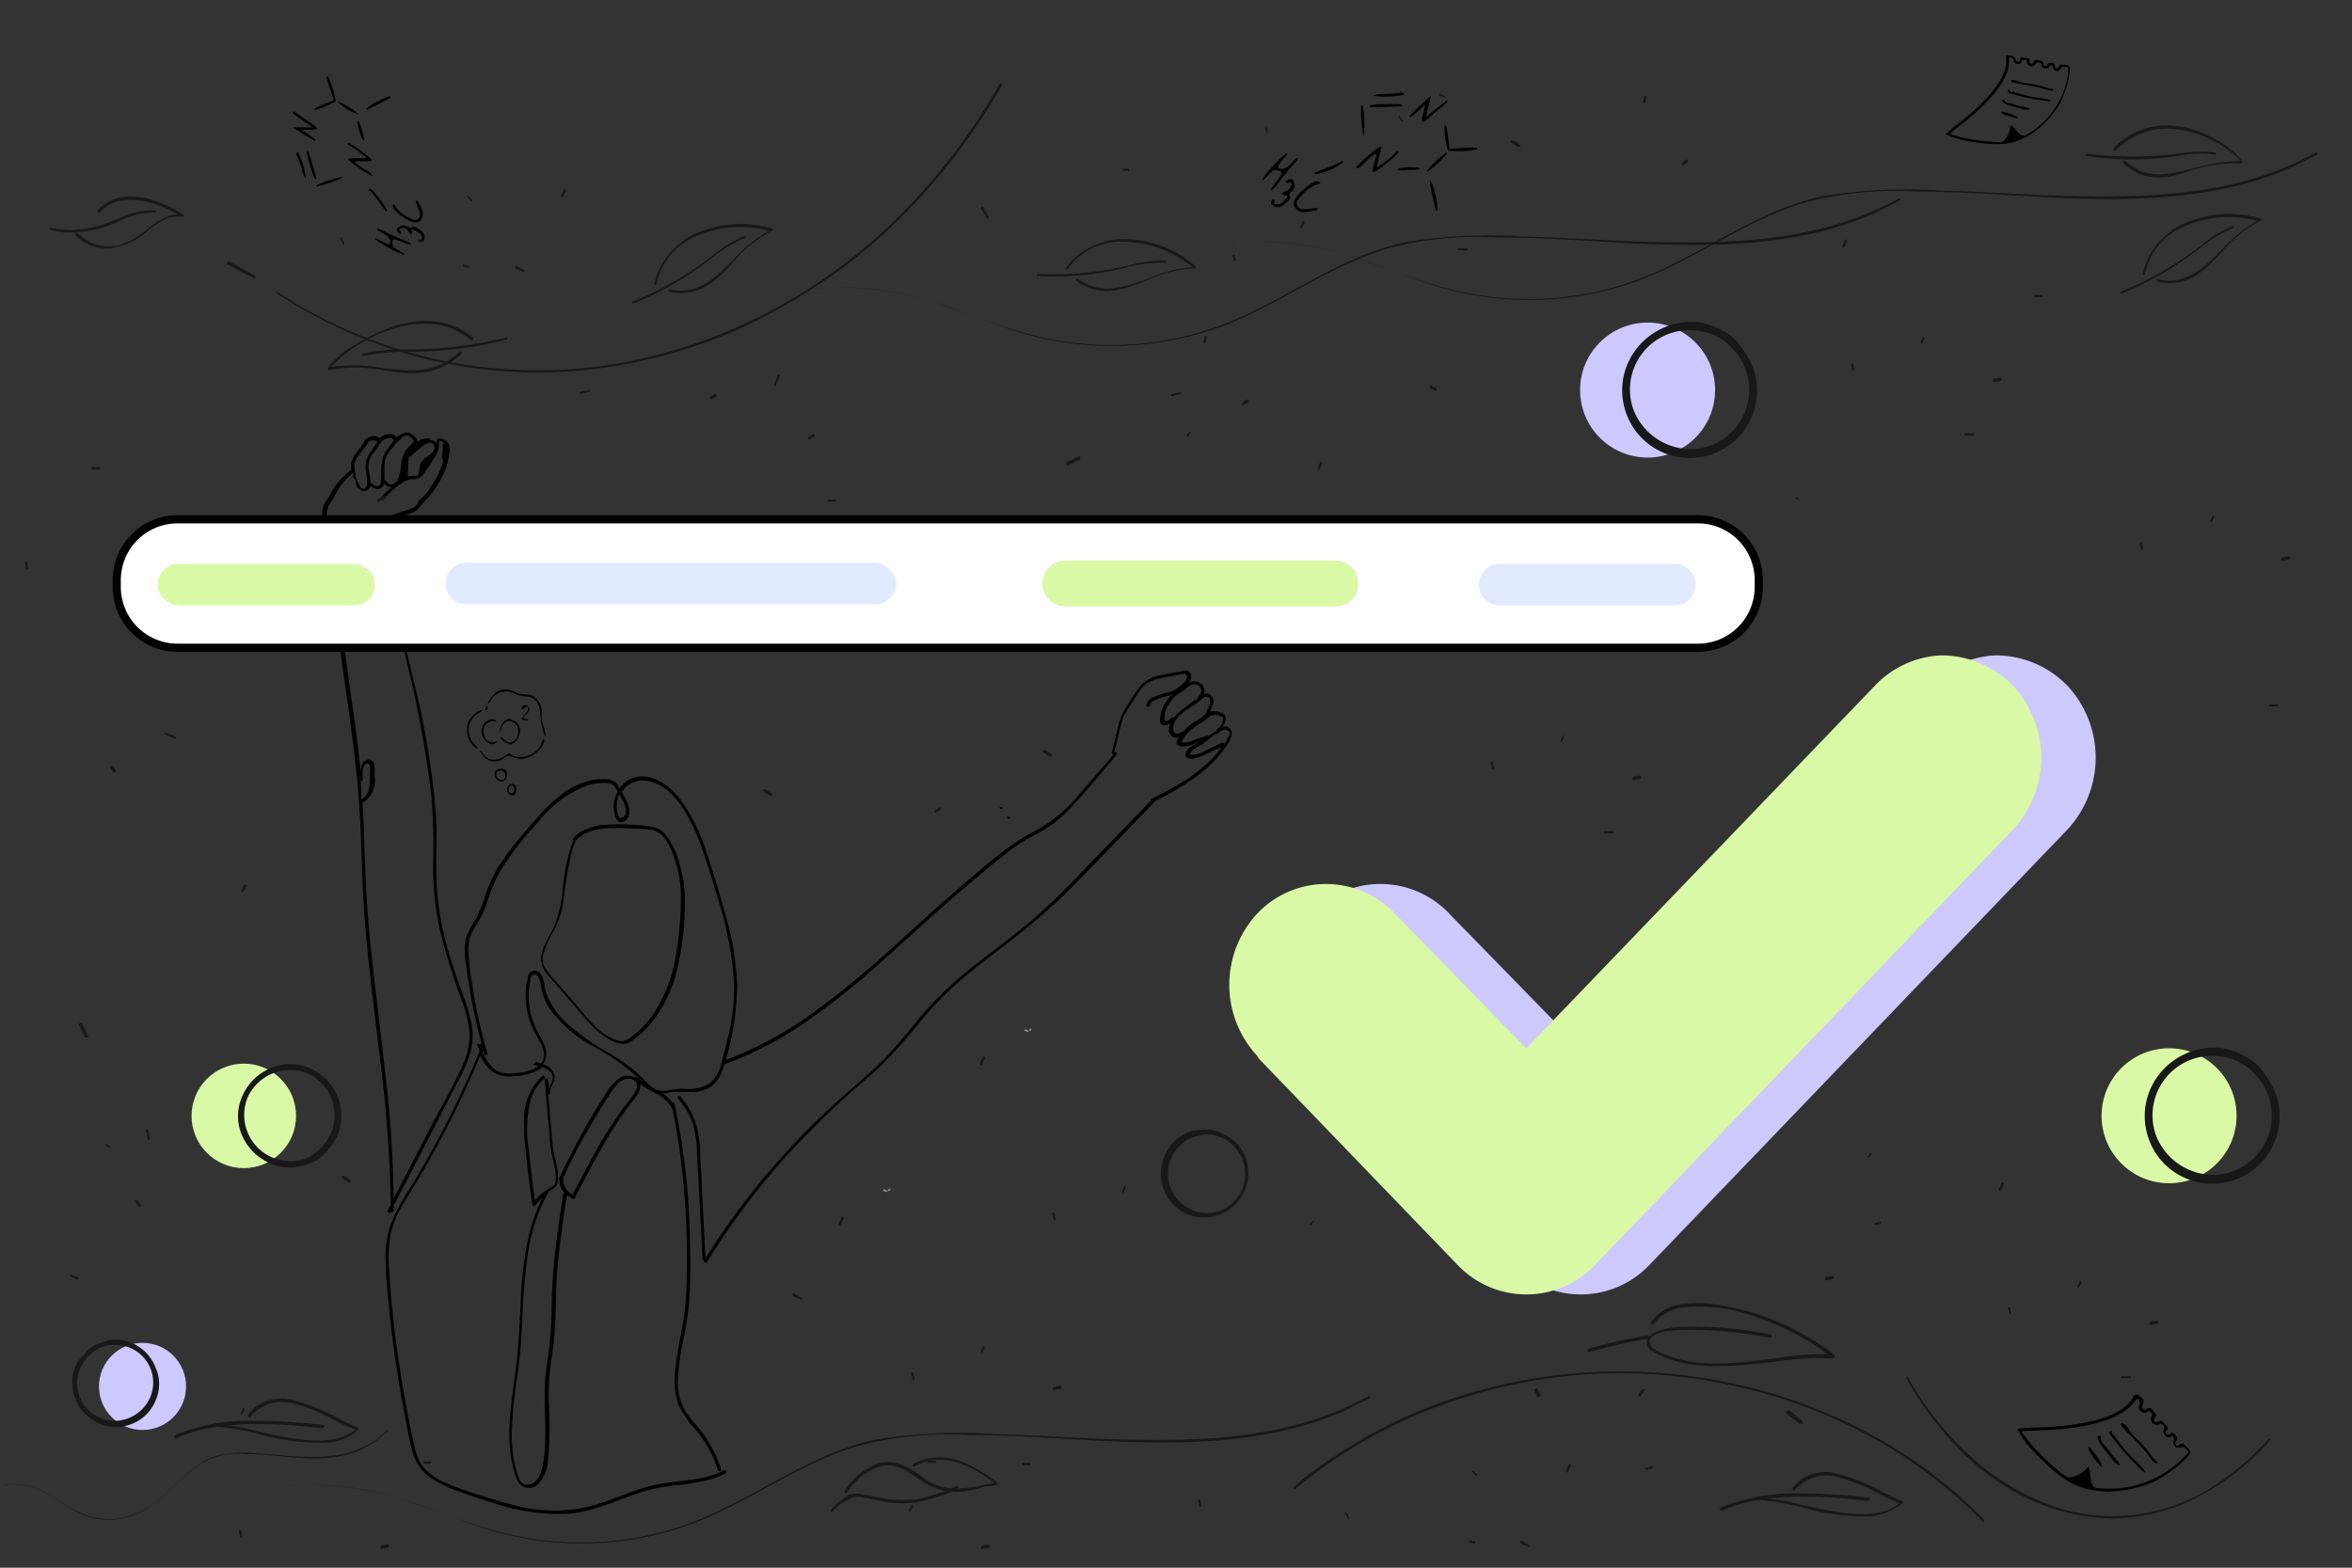 <svg id="Слой_1" data-name="Слой 1" xmlns="http://www.w3.org/2000/svg" viewBox="0 0 216 144"><rect x="0" y="0" width="216" height="144" fill="#333333" stroke="none"/><defs><style>.cls-1{fill:#181818;}.cls-2{fill:none;}.cls-3{fill:#888886;}.cls-3,.cls-4{fill-rule:evenodd;}.cls-4{fill:#848484;}.cls-5{fill:#cdc8fe;}.cls-6{fill:#daf9a6;}.cls-7{fill:#fff;stroke:#000;stroke-miterlimit:10;stroke-width:0.75px;}.cls-8{fill:#e2eaff;}.cls-9{fill:#cec9fc;}</style></defs><g id="Слой_2" data-name="Слой 2"><path d="M16.74,50.05a.16.16,0,0,0,0,.31A.16.16,0,0,0,16.74,50.05Z" transform="translate(0.4 0.2)"/><path d="M42.87,93.66a20,20,0,0,0-.95-3c-.36-1-.69-2-1-3a28.5,28.5,0,0,1-1.21-6.39c-.12-2.14.06-4.3-.06-6.46a74.54,74.54,0,0,0-2-12.24,117.62,117.62,0,0,1-2.4-12.38c-.05-.48-.1-1-.14-1.46,0,0,0,0,0-.05,0-.32-.06-.78.2-1a2.1,2.1,0,0,1,.68-.27l.75-.26.71-.25a1.24,1.24,0,0,0,.53-.34c.16-.17.28-.35.43-.52l.09-.08h0a6.77,6.77,0,0,0,1-1.21h0a7.65,7.65,0,0,0,1.14-2.24,7.38,7.38,0,0,0,.25-1.34,1.05,1.05,0,0,0-.07-.58.92.92,0,0,0-.4-.38c-.18-.09-.41-.21-.59-.1a.22.22,0,0,0-.11.1h0a.09.09,0,0,1,0,0,.35.35,0,0,0,0,.17c0,.06,0,.11,0,.17a.69.69,0,0,0-.36-.29.86.86,0,0,0-.27-.05.09.09,0,0,0,0,0,.16.16,0,0,0-.16-.15,1.7,1.7,0,0,0-1,.31c0-.23-.2-.44-.37-.58a.84.84,0,0,0-.88-.2A1.86,1.86,0,0,0,36,40a.44.44,0,0,0-.1-.15.79.79,0,0,0-.71-.16,1.5,1.5,0,0,0-.74.35.73.73,0,0,0-.56-.19,1.44,1.44,0,0,0-.83.42.14.14,0,0,0,0,.14l-.65.87a2.53,2.53,0,0,0-.54,1,1.88,1.88,0,0,0,0,.67,0,0,0,0,0,0,0,6.84,6.84,0,0,0-1.81,2,3.29,3.29,0,0,1-.34.61,2.9,2.9,0,0,0-.38.6,3,3,0,0,0-.14,1.11s0,.06,0,.09l1.62,12c.58,4.23,1.25,8.47,1.64,12.72s.32,8.33.66,12.47S34,92.86,34.49,97a121.12,121.12,0,0,1,1,13.44l-.28.54c-.09.18.18.33.27.16l0-.08a.15.15,0,0,0,.28-.08v-.46c2-3.77,3.9-7.54,5.85-11.29a14.73,14.73,0,0,0,1.18-2.7A6,6,0,0,0,42.87,93.66ZM38.36,40.83a1.4,1.4,0,0,1,.71-.35.39.39,0,0,1,.42.35.19.19,0,0,0,0,.08c0,.51-.64.75-.95,1.05a1.09,1.09,0,0,0-.37.6,3.52,3.52,0,0,1-.15.81s0,.05,0,.06a.59.59,0,0,1-.2.07c-.27,0-.52,0-.78.09l.08-1.65a.13.13,0,0,0,0-.06A16.12,16.12,0,0,1,38.36,40.83Zm.87,1-.09.14-.07,0ZM36,40.4a.11.11,0,0,0,.14,0c.27-.33.7-.81,1.14-.47a1.67,1.67,0,0,1,.23.23s.1.09.1.15-.09.13-.12.16c-.17.21-.38.39-.54.59a3,3,0,0,0-.52,1.42,3.94,3.94,0,0,1-.34,1.44.65.65,0,0,1-.51.37.43.43,0,0,1-.46-.24.15.15,0,0,0-.21-.09c0-.12,0-.26,0-.38,0-.31,0-.62,0-.93a2.63,2.63,0,0,1,.14-.83,3.23,3.23,0,0,1,.4-.66A3.36,3.36,0,0,0,36,40.4Zm-1.37,0s0,0,0-.05a1.26,1.26,0,0,1,.56-.29.6.6,0,0,1,.49.06c.14.14-.09.39-.17.51l-.37.48a2.48,2.48,0,0,0-.48,1.19c-.06.47-.06,1-.08,1.45,0,.22,0,.57-.19.67a.51.51,0,0,1-.56-.17.14.14,0,0,0-.21,0,1.55,1.55,0,0,0,0-.22c0-.43-.14-.84-.17-1.28a2,2,0,0,1,.31-1.16Zm-2.48,2a2.41,2.41,0,0,1,.52-.92c.22-.31.45-.6.68-.9a.23.23,0,0,0,0-.11,1.7,1.7,0,0,1,.22-.15l.15-.07.09,0a.08.08,0,0,1,.06,0,.51.51,0,0,1,.25.05.34.34,0,0,1,.13.1c-.25.36-.51.71-.74,1.09a2.28,2.28,0,0,0-.35,1.32,8.68,8.68,0,0,1,.15,1.44c0,.18-.12.46-.36.44s-.29-.24-.37-.38a.13.13,0,0,0-.08-.07A4.68,4.68,0,0,1,32.15,42.36Zm.56,29.13a.14.14,0,0,0,.21-.13,4.39,4.39,0,0,1,0-.81.93.93,0,0,1,.23-.59.25.25,0,0,1,.42.09,3,3,0,0,1,0,.68c0,.85.08,2-.79,2.47C32.81,72.64,32.76,72.06,32.71,71.49ZM42,97.83c-.91,2-2,3.86-3,5.78s-2,3.93-3.06,5.9c-.06.13-.12.25-.19.37A110.79,110.79,0,0,0,35,98.51c-.47-4.16-1-8.3-1.43-12.47q-.3-3.12-.42-6.26c-.09-2.11-.12-4.2-.26-6.31a.13.13,0,0,0,.12,0,2.37,2.37,0,0,0,1-2.29c0-.25,0-.49,0-.74a1.4,1.4,0,0,0-.1-.61.56.56,0,0,0-.94,0,1.35,1.35,0,0,0-.24.65.71.71,0,0,0,0,.21c-.33-3.29-.84-6.56-1.29-9.82q-.87-6.36-1.73-12.71l-.08-.58v0a2.88,2.88,0,0,1,.12-1.27,3.47,3.47,0,0,1,.37-.57,4.3,4.3,0,0,0,.32-.6A6.12,6.12,0,0,1,32,43.25a2.64,2.64,0,0,0,.1.3.16.16,0,0,0-.15,0,.59.59,0,0,1,.15.27.17.17,0,0,0,.06-.06,3.11,3.11,0,0,1,.2.74.12.12,0,0,0,.19.09.61.61,0,0,0,.63.3.69.69,0,0,0,.48-.53.33.33,0,0,1,0,.06.82.82,0,0,0,.63.29.59.59,0,0,0,.54-.32.64.64,0,0,0,.06-.18.77.77,0,0,0,.7.34,9.46,9.46,0,0,0-1,.94c-.13.14.08.37.21.22A8.35,8.35,0,0,1,36,44.53a7.64,7.64,0,0,1,.69-.47,1.55,1.55,0,0,1,.75-.24,1.47,1.47,0,0,0,.71-.15,2.27,2.27,0,0,0,.56-.63,10.57,10.57,0,0,0,.92-1.43,2.52,2.52,0,0,0,.28-.78c0-.13,0-.24,0-.37a.13.13,0,0,0,0-.18h0l.11,0a1.08,1.08,0,0,1,.24.12.57.57,0,0,1,.11.11.17.17,0,0,0-.12.15,6.29,6.29,0,0,1-.07,1.15.15.15,0,0,0,.1.18h0c0,.07,0,.15,0,.22a7,7,0,0,1-1.23,2.44.41.41,0,0,0,0,.08,8.18,8.18,0,0,1-.53.64,2.43,2.43,0,0,0-.29.26l-.19.17A.17.17,0,0,0,38,46L38,46a1.88,1.88,0,0,1-.35.39,2.6,2.6,0,0,1-.55.21l-1.22.42c-.34.11-.71.19-.89.52a1.64,1.64,0,0,0-.15.93.13.13,0,0,0,0,.06A90.17,90.17,0,0,0,37,60.78,98.12,98.12,0,0,1,39.22,73a58.78,58.78,0,0,1,.16,6.37,26.24,26.24,0,0,0,.71,6.23,58.57,58.57,0,0,0,1.88,6,11,11,0,0,1,.75,3.13A6.69,6.69,0,0,1,42,97.83Z" transform="translate(0.4 0.2)"/><path d="M112.32,66.55a.79.79,0,0,0-.43,0c.29-.4.46-.94,0-1.23a1.61,1.61,0,0,0-.92-.18.62.62,0,0,0-.23,0,6,6,0,0,0,.24-.62.92.92,0,0,0-.1-.79.61.61,0,0,0-.72-.17.53.53,0,0,0,.06-.24.86.86,0,0,0-.3-.7,1,1,0,0,0-.81-.22,1.14,1.14,0,0,0-.38.13A.93.93,0,0,0,109,62a.55.55,0,0,0-.77-.57l0,0c-.73.13-1.46.26-2.18.42a3.07,3.07,0,0,0-1.69.92,15.11,15.11,0,0,0-1.16,1.71,6.14,6.14,0,0,0-.54.92,5.31,5.31,0,0,0-.34,1c-.21.83-.41,1.67-.62,2.5a.16.16,0,0,0,.17.2l-3.15,3.65a13.67,13.67,0,0,1-3.4,3c-.69.41-1.42.76-2.09,1.19a18.6,18.6,0,0,0-1.89,1.37c-1.29,1-2.55,2.11-3.8,3.18-2.19,1.88-4.3,3.85-6.45,5.77a82.5,82.5,0,0,1-6.57,5.39,34.81,34.81,0,0,1-7.3,4.13q-.47.2-.93.36c0-.19.09-.39.14-.59a25.78,25.78,0,0,0,.87-6.29,27.06,27.06,0,0,0-1-6.19c-.26-1-.57-2-.89-3.07s-.58-1.9-.9-2.84A16.72,16.72,0,0,0,62,73.12c-1-1.26-2.74-2.5-4.4-1.81a2.6,2.6,0,0,0-1.11.88l-.19-.32a1,1,0,0,0-.48-.4,2.24,2.24,0,0,0-.68-.1,5.5,5.5,0,0,0-1.4.14,7.16,7.16,0,0,0-2.54,1.24,14.79,14.79,0,0,0-2.12,2c-.64.71-1.28,1.45-1.89,2.19a22.24,22.24,0,0,0-1.7,2.29,13.51,13.51,0,0,0-1.25,2.6c-.16.46-.3.93-.49,1.38a8.18,8.18,0,0,1-.65,1.33,6.34,6.34,0,0,0-.64,1.24,4,4,0,0,0-.16,1.5c0,.52.09,1,.16,1.57s.15,1,.23,1.54c.16,1.06.37,2.1.6,3.13.15.7.34,1.4.52,2.11a.15.15,0,0,0,0,.24h0l0,.07c0-.07,0-.13-.07-.19s-.37-.1-.3.08.14.33.22.5a90.22,90.22,0,0,1-6.24,12.33,22.94,22.94,0,0,0-1.69,3A8.76,8.76,0,0,0,35,115c0,1.21.1,2.42.2,3.61s.24,2.48.39,3.72c.3,2.45.69,4.91,1.16,7.34.22,1.18.44,2.4.76,3.57a4.25,4.25,0,0,0,1.57,2.26,10.33,10.33,0,0,0,2.47,1.22c1.1.41,2.2.78,3.31,1.12a18.55,18.55,0,0,0,7,1c2.27-.21,4.32-1.22,6.46-1.92a16.59,16.59,0,0,1,3.29-.69,20.23,20.23,0,0,0,3.19-.53,6.6,6.6,0,0,0,1.43-.58.15.15,0,0,0-.15-.26c-1.93,1-4.18.89-6.25,1.32s-4.17,1.53-6.33,2.06a14.31,14.31,0,0,1-6.94-.25c-1.14-.29-2.27-.65-3.39-1a28.36,28.36,0,0,1-2.83-1.07,4.92,4.92,0,0,1-2.09-1.68,5.1,5.1,0,0,1-.58-1.55c-.14-.59-.26-1.18-.38-1.78-.49-2.38-.9-4.79-1.23-7.2s-.58-4.84-.72-7.26a12.13,12.13,0,0,1,.17-3.46,10.38,10.38,0,0,1,1.42-3.1,90,90,0,0,0,6.42-12.27c.12-.28.24-.55.35-.83a4.67,4.67,0,0,0,.8,1.17,2.48,2.48,0,0,0,1,.6,3.28,3.28,0,0,0,1.46.08,4.83,4.83,0,0,0,2.18-.62,2.52,2.52,0,0,0,.25-.21c.36.14.82.35.94.76a1.15,1.15,0,0,1-.16.82c-.06.12-.11.26-.16.39L49.94,99c0-.2-.33-.2-.31,0,.14,1.7.29,3.4.44,5.11,0,.42.07.83.12,1.25s.15.77.24,1.15a7,7,0,0,1,.2,1.2,2.82,2.82,0,0,1,0,.58.59.59,0,0,1-.26.45,11.3,11.3,0,0,0-1,.69,6.34,6.34,0,0,0-.64.63c-.22-1.57-.42-3.14-.57-4.72a10.84,10.84,0,0,1,.21-4.64,4.25,4.25,0,0,1,1.23-1.83c.15-.13-.06-.36-.21-.22a5.3,5.3,0,0,0-1.66,3.82,17.56,17.56,0,0,0,.09,2.51c.08.86.18,1.72.28,2.57s.24,1.94.39,2.91a.15.15,0,0,0,.25.08,7.26,7.26,0,0,1,.71-.76A15.87,15.87,0,0,0,48,114.08a37.2,37.2,0,0,0-.59,5.46c-.1,1.93-.17,3.85-.41,5.77s-.53,3.59-.61,5.41a15,15,0,0,0,.1,2.68,10.91,10.91,0,0,0,.26,1.29,4.86,4.86,0,0,0,.43,1.23,1.19,1.19,0,0,0,1.8.25,3.42,3.42,0,0,0,.94-2.21,33.08,33.08,0,0,0,.06-5.63,21.24,21.24,0,0,1,.16-2.87c.12-.95.27-1.89.36-2.85.19-1.94.11-3.9.26-5.85s.41-3.86.69-5.78c.07-.47.15-.94.22-1.41v0a2,2,0,0,0,.55.34.14.14,0,0,0,.17-.08c.78-1.5,1.56-3,2.41-4.48a36.2,36.2,0,0,1,2.78-4.26c.36-.46.94-1.09.8-1.71a9.32,9.32,0,0,0,1.33.79,3.35,3.35,0,0,1,1.54,1.32.13.13,0,0,0,.09.07,63,63,0,0,1,1,6.7,69.77,69.77,0,0,1,.34,7.08c0,1.2,0,2.4-.08,3.58a26.8,26.8,0,0,1-.47,3.47,30.22,30.22,0,0,0-.53,3.39,7.12,7.12,0,0,0,.31,3.08,11.2,11.2,0,0,0,1.8,2.53,11.24,11.24,0,0,1,1.56,2.71l.27.74a.15.15,0,0,0,.29-.09,11.76,11.76,0,0,0-1.34-2.79,10.74,10.74,0,0,0-.91-1.22,11.9,11.9,0,0,1-1-1.25,5.2,5.2,0,0,1-.72-3,21.56,21.56,0,0,1,.45-3.39c.22-1.13.44-2.27.55-3.42s.12-2.37.13-3.55c0-2.38-.06-4.74-.27-7.1a64.94,64.94,0,0,0-1-7c-.06-.29-.11-.57-.17-.86a.14.14,0,0,0-.21-.1,2.93,2.93,0,0,0-.91-.84h.23c.25,0,.5-.1.75-.13a5.17,5.17,0,0,1,.68,0c.44,0,.89,0,1.33,0a3.08,3.08,0,0,0,1.25-.35,2.79,2.79,0,0,0,.85-.79,4.93,4.93,0,0,0,.62-1.45.12.12,0,0,0,.13,0,33.31,33.31,0,0,0,7.45-3.91,67.54,67.54,0,0,0,6.64-5.29c2.15-1.89,4.24-3.85,6.39-5.73,1.24-1.09,2.51-2.14,3.78-3.21.62-.51,1.25-1,1.9-1.51a17.35,17.35,0,0,1,2-1.26,14.71,14.71,0,0,0,2-1.22,14.31,14.31,0,0,0,1.66-1.55c1.11-1.2,2.15-2.45,3.21-3.69l.84-1c.13-.16-.09-.37-.22-.22h0c.18-.7.35-1.41.52-2.11.09-.35.17-.69.28-1a4.12,4.12,0,0,1,.47-.91l.59-.92c.18-.27.35-.55.55-.81a2.86,2.86,0,0,1,.66-.64,3.26,3.26,0,0,1,.89-.36c.77-.19,1.57-.31,2.34-.45a.19.19,0,0,0,.09,0h0c.19-.11.32.15.3.32a.83.83,0,0,1-.33.51,6.47,6.47,0,0,1-.57.47,1.94,1.94,0,0,1-.62.33c-.24.06-.47.09-.71.17s-.45.16-.67.25a1.17,1.17,0,0,0-.82.72.16.16,0,1,0,.3.08c.09-.34.49-.46.78-.57a5.25,5.25,0,0,1,.63-.22c.2-.06.41-.08.61-.14-.1.09-.18.19-.28.3a3.62,3.62,0,0,0-.78,1.64c0,.28-.09.76.27.83a.89.89,0,0,0,.63-.15,2.26,2.26,0,0,0-.09.41.82.82,0,0,0,.28.77.73.73,0,0,0,.64.09.82.82,0,0,0-.11.17c-.06.11-.16.27-.11.4s.26.22.4.25a2,2,0,0,0,1.16-.2l.67-.3a1.64,1.64,0,0,1-.26.16c-.21.12-.46.23-.66.37a1.2,1.2,0,0,0-.42.5c-.08.18-.12.45.09.55a1.16,1.16,0,0,0,.78,0,4,4,0,0,0,.76-.27l1.61-.76a2.93,2.93,0,0,1-.18.26c-.22.29-.44.56-.69.83A15.45,15.45,0,0,1,107.57,72c-.71.41-1.44.79-2.18,1.16a.13.13,0,0,0-.07.16L98.84,80a59.53,59.53,0,0,1-4.58,4.41c-1.53,1.3-3.15,2.48-4.72,3.72a35.45,35.45,0,0,0-4.47,4c-1.38,1.52-2.61,3.18-4,4.66S78,99.58,76.45,101s-2.87,2.7-4.2,4.15A67.75,67.75,0,0,0,65,114.4c-.2.32-.41.64-.61,1l-.32-6.14c0-1-.11-2.07-.16-3.11a12.29,12.29,0,0,0-.35-3,7.72,7.72,0,0,0-1.47-2.64c-.12-.16-.34.06-.22.21A7.31,7.31,0,0,1,63.23,103a10.83,10.83,0,0,1,.39,2.89c.1,2,.22,4.07.32,6.1.06,1.15.12,2.29.17,3.44a.15.15,0,0,0,.16.14l0,0a.15.15,0,0,0,.26.16,68.43,68.43,0,0,1,7.08-9.51q2-2.19,4.12-4.23,1.07-1,2.16-2c.8-.69,1.61-1.35,2.39-2.07a52.3,52.3,0,0,0,4.08-4.58,32,32,0,0,1,4.29-4.19c1.55-1.27,3.17-2.45,4.73-3.7A54.53,54.53,0,0,0,98,81.33c2.61-2.66,5.18-5.34,7.76-8A24.57,24.57,0,0,0,109.65,71a13.26,13.26,0,0,0,1.74-1.6,10.92,10.92,0,0,0,.73-.92,3.35,3.35,0,0,0,.54-1A.71.71,0,0,0,112.32,66.55ZM56.71,73.19a2.49,2.49,0,0,1,.36,1,1,1,0,0,1-.07.47c-.08.14-.24.3-.41.28s-.22-.28-.26-.41a2.19,2.19,0,0,1-.09-.5,2.57,2.57,0,0,1,.24-1.25Zm.69,27.65a37.79,37.79,0,0,0-2.69,4c-.81,1.41-1.56,2.84-2.31,4.27l-.21.43a1.6,1.6,0,0,1-.87-1.41.15.15,0,0,0,0-.1q1-2.28,2.3-4.47c.42-.74.86-1.47,1.31-2.2.22-.35.45-.7.68-1.05a7.24,7.24,0,0,1,.67-.9,1.57,1.57,0,0,1,.82-.51,1,1,0,0,1,.75.14C58.5,99.56,57.73,100.41,57.4,100.84Zm.75-2.06a.14.14,0,0,0-.22,0,1.45,1.45,0,0,0-1.27-.05,4.19,4.19,0,0,0-1.5,1.65c-.49.75-.95,1.5-1.4,2.26-.9,1.54-1.72,3.12-2.5,4.73-.09.21-.2.4-.29.61a.16.16,0,0,0,0,.18h0a1.91,1.91,0,0,0,.47,1.24c-.06,0-.11,0-.12.12-.29,1.87-.57,3.74-.78,5.63-.1.94-.17,1.88-.22,2.82s-.05,1.9-.08,2.86-.11,1.89-.22,2.84-.26,1.86-.35,2.8c-.15,1.85.06,3.69,0,5.54a11.73,11.73,0,0,1-.3,2.71c-.18.67-.57,1.48-1.36,1.46a.83.83,0,0,1-.76-.63,9.74,9.74,0,0,1-.37-1.23,12.52,12.52,0,0,1-.28-2.59,35.07,35.07,0,0,1,.49-5.31c.12-.89.23-1.78.3-2.67s.14-1.89.19-2.84a53.94,53.94,0,0,1,.44-5.54,17.58,17.58,0,0,1,1.36-4.9c.17-.38.37-.75.57-1.1a.13.13,0,0,0,0-.08c.11-.08.24-.17.36-.24a1.2,1.2,0,0,0,.37-.31,1.16,1.16,0,0,0,.15-.55,4.39,4.39,0,0,0-.08-1.2c-.07-.41-.19-.8-.27-1.19a10.93,10.93,0,0,1-.17-1.28c-.07-.87-.15-1.73-.23-2.6,0-.53-.09-1.05-.13-1.58a.15.15,0,0,0,.15-.14c0-.55.49-1,.44-1.54a1.32,1.32,0,0,0-.82-1l-.24-.1a1.42,1.42,0,0,0,.17-.35,1.88,1.88,0,0,0,0-1.3,9.87,9.87,0,0,0-.63-1.26,6.5,6.5,0,0,1-.55-1.28,6.76,6.76,0,0,1-.28-2.79,5.38,5.38,0,0,1,.12-.7c0-.18.06-.48.27-.54a.44.44,0,0,1,.45.18,1.3,1.3,0,0,1,.2.62,8.23,8.23,0,0,0,.3,1.21,5.58,5.58,0,0,0,.56,1.12A11.57,11.57,0,0,0,54,95.86a22,22,0,0,1,4.53,3.23l.07.08C58.42,99,58.27,98.92,58.15,98.78Zm7.73-1.44a3.48,3.48,0,0,1-1.13,2,4.1,4.1,0,0,1-2.44.47,8.31,8.31,0,0,0-1.32.13,1.78,1.78,0,0,1-1.34-.16,5,5,0,0,1-.9-.82,9,9,0,0,0-1-.9,18.56,18.56,0,0,0-2.19-1.52,21.09,21.09,0,0,1-4.18-3,7.33,7.33,0,0,1-1.4-2,5,5,0,0,1-.37-1.13,2.44,2.44,0,0,0-.36-1.18.71.71,0,0,0-.91-.17.8.8,0,0,0-.27.5c0,.22-.09.43-.13.65A6.91,6.91,0,0,0,48.1,93a6,6,0,0,0,.43,1.26c.18.42.42.8.63,1.2a2.71,2.71,0,0,1,.4,1.27,1.22,1.22,0,0,1-.27.76l-.19-.06-.3-.09a.4.4,0,0,1-.3.21c.18.07.36.12.55.18a3.81,3.81,0,0,1-1.88.61,4.09,4.09,0,0,1-1.48,0,2,2,0,0,1-.93-.57,5,5,0,0,1-.86-1.33l.07-.15.09.33a.15.15,0,1,0,.29-.09,50.47,50.47,0,0,1-1.33-6,28.07,28.07,0,0,1-.39-3A4.43,4.43,0,0,1,42.74,86a5.19,5.19,0,0,1,.6-1.23A9.51,9.51,0,0,0,44,83.56c.18-.44.33-.89.49-1.35a13.59,13.59,0,0,1,1.13-2.53A29.75,29.75,0,0,1,49,75.34,10.59,10.59,0,0,1,53.39,72a5.06,5.06,0,0,1,1.35-.27,4.87,4.87,0,0,1,.66,0A.75.75,0,0,1,56,72a2.62,2.62,0,0,1,.33.53,2.71,2.71,0,0,0-.2,2.34.68.68,0,0,0,.34.42.63.63,0,0,0,.56-.11,1,1,0,0,0,.37-.9,2.88,2.88,0,0,0-.34-1.1c-.12-.21-.24-.41-.36-.63,0,0,0,0,0,0a1.86,1.86,0,0,1,.21-.28,2.31,2.31,0,0,1,1.93-.77,3.91,3.91,0,0,1,2.17,1,8.16,8.16,0,0,1,1.64,2.09,16.31,16.31,0,0,1,1.18,2.5c.32.86.61,1.74.89,2.62s.59,1.89.88,2.85a33.58,33.58,0,0,1,1.28,6,17.56,17.56,0,0,1,.11,3,22.49,22.49,0,0,1-.41,3.06C66.33,95.48,66.14,96.42,65.88,97.34Zm41.32-31.6a1.94,1.94,0,0,1-.29.21.5.5,0,0,1-.36.08s0-.07,0-.12v-.18a1.56,1.56,0,0,1,0-.36,3.56,3.56,0,0,1,.68-1.29,1.9,1.9,0,0,1,.52-.5,4.61,4.61,0,0,0,.57-.36c.33-.27.68-.65,1.16-.53a.61.61,0,0,1,.45.5.83.83,0,0,1-.33.65.13.13,0,0,0,0,.11,1.09,1.09,0,0,1-.17.13,8.19,8.19,0,0,0-2,1.62A.21.21,0,0,0,107.2,65.74Zm.25,1.34a.64.64,0,0,1-.1-.55,2.06,2.06,0,0,1,.71-1.13,12.54,12.54,0,0,1,1.21-.85,7.05,7.05,0,0,0,.61-.47c.17-.14.4-.34.64-.27s.25.41.19.6-.24.59-.36.88a.19.19,0,0,0,0,.07c-.07.06-.13.13-.21.19a8.22,8.22,0,0,1-.9.59,4,4,0,0,0-.78.65,3,3,0,0,0-.24.26.12.12,0,0,0-.16,0A.45.45,0,0,1,107.45,67.08Zm2,.61a2.9,2.9,0,0,1-.81.29,1,1,0,0,1-.43,0l-.08,0,0,0,0-.07.06-.11a3.55,3.55,0,0,1,.48-.67,6.13,6.13,0,0,1,1.36-1,3.53,3.53,0,0,0,.34-.24c.11-.09.2-.2.32-.28a1,1,0,0,1,.81-.09.67.67,0,0,1,.35.13.38.38,0,0,1,.06.38,1.52,1.52,0,0,1-.56.76.16.16,0,0,0,0,.12,3.47,3.47,0,0,0-.72.48.15.15,0,0,0-.19,0Zm2.85,0a4.63,4.63,0,0,1-.24.43.18.18,0,0,0-.22-.09l-1.3.61a3.85,3.85,0,0,1-1.3.48s-.29,0-.32,0,0-.18.06-.22a1.06,1.06,0,0,1,.42-.39c.18-.11.39-.2.57-.31a4,4,0,0,0,.46-.35,7.86,7.86,0,0,1,.78-.62.15.15,0,0,0,.18,0c.23-.21.63-.57,1-.31S112.37,67.48,112.26,67.69Z" transform="translate(0.4 0.2)"/><path d="M61.76,78.35a8.15,8.15,0,0,0-.54-1.16,3.52,3.52,0,0,0-.77-1,2.29,2.29,0,0,0-1.16-.48c-.47-.07-1-.11-1.45-.14a17.37,17.37,0,0,0-2.7,0,4.85,4.85,0,0,0-2.14.61,3.18,3.18,0,0,0-.65.51.13.13,0,0,0-.09.07.14.14,0,0,0,0,.06l0,0a.14.14,0,0,0,0,.12,17.48,17.48,0,0,0-1,4.81,13.74,13.74,0,0,1-.54,2.53,6.25,6.25,0,0,1-.5,1.16c-.2.4-.43.79-.61,1.19a3.2,3.2,0,0,0-.32,1.22,2,2,0,0,0,.38,1.18,11.84,11.84,0,0,0,.9,1.09c.34.39.68.77,1,1.16.65.75,1.28,1.49,1.93,2.22a8.25,8.25,0,0,0,1.84,1.65,3.54,3.54,0,0,0,1.15.49,1.42,1.42,0,0,0,.68,0,1.83,1.83,0,0,0,.55-.3,9.15,9.15,0,0,0,1.78-1.68,12.34,12.34,0,0,0,2.23-4.59,25.08,25.08,0,0,0,.75-5.6A12.75,12.75,0,0,0,61.76,78.35ZM62,85c-.08.92-.19,1.84-.36,2.75a14,14,0,0,1-1.79,4.81,9.65,9.65,0,0,1-1.48,1.83,9.41,9.41,0,0,1-.92.75,1.71,1.71,0,0,1-.56.27,1.33,1.33,0,0,1-.68-.08,5.26,5.26,0,0,1-2-1.3c-.62-.62-1.17-1.3-1.74-2l-1.94-2.23a8.05,8.05,0,0,1-.85-1.06,1.71,1.71,0,0,1-.21-1.15,8.55,8.55,0,0,1,1-2.31A9.32,9.32,0,0,0,51.28,83,47.38,47.38,0,0,1,52.11,78a6.67,6.67,0,0,1,.4-1c1-1.09,2.59-1.16,4-1.14l1.45.06A13.09,13.09,0,0,1,59.3,76a1.93,1.93,0,0,1,1.1.53,4.15,4.15,0,0,1,.68,1,10.66,10.66,0,0,1,1.05,4.85C62.13,83.26,62.09,84.11,62,85Z" transform="translate(0.4 0.2)"/></g><path class="cls-1" d="M26,136.32a25.76,25.76,0,0,1,9.9,1c2.7.8,5.3,1.9,8,2.8a29.34,29.34,0,0,0,19.4-.4c5.2-2,9.7-5.5,15.1-7.1a31.91,31.91,0,0,1,10.2-1c3.9,0,7.8.3,11.7.5,7.6.4,15.6.4,22.7-2.7l2.4-1.2c.1-.1,0-.2-.1-.2-7,3.9-15,4.2-22.8,4-3.9-.1-7.8-.4-11.7-.5a48,48,0,0,0-10.7.5c-5.4,1.1-10,4.5-15,6.8a28.79,28.79,0,0,1-9,2.5,29.3,29.3,0,0,1-10.6-.8c-2.7-.7-5.4-1.8-8.1-2.7a26.81,26.81,0,0,0-8.8-1.6,24.37,24.37,0,0,0-2.7.1c-.1-.2,0,0,.1,0Z" transform="translate(0.4 0.2)"/><path class="cls-1" d="M174.69,126.44a31.13,31.13,0,0,0,5.48,7.11,21.34,21.34,0,0,0,6.5,4.28,19.56,19.56,0,0,0,7,1.46,18.5,18.5,0,0,0,7.07-1.62,23.47,23.47,0,0,0,6.6-4.77,10.59,10.59,0,0,0,.73-.8c.06-.08,0-.16-.1-.16a24.25,24.25,0,0,1-6.44,5.17,17.36,17.36,0,0,1-7,1.93,16.2,16.2,0,0,1-7-1.13,21.51,21.51,0,0,1-6.59-4,28.39,28.39,0,0,1-5.6-6.7,11,11,0,0,1-.58-1s-.1.08-.1.24Z" transform="translate(0.4 0.2)"/><path class="cls-2" d="M-.4-.2v144h216V-.2ZM8.4,49.6c-6.4,0-6.4-10,0-10S14.8,49.6,8.4,49.6Z" transform="translate(0.4 0.2)"/><path class="cls-1" d="M167.3,117.4c-.1,0-.1,0-.1-.1s0-.1.1-.2l.5-.1c.1,0,.1,0,.2.1s0,.1-.1.2l-.6.1Z" transform="translate(0.4 0.2)"/><path class="cls-1" d="M197.1,121.5c-.1,0-.1,0-.1-.1s0-.1.1-.2l.5-.1c.1,0,.1,0,.2.1s0,.1-.1.2l-.6.1Z" transform="translate(0.4 0.2)"/><path class="cls-1" d="M209.2,51.3c-.1,0-.1,0-.1-.1s0-.1.1-.2l.5-.1c.1,0,.1,0,.2.1s0,.1-.1.2l-.6.1Z" transform="translate(0.4 0.2)"/><path class="cls-1" d="M85.47,134.17h-.6a.1.1,0,1,1,0-.2h.6a.1.1,0,0,1,.1.1C85.67,134.17,85.57,134.17,85.47,134.17Z" transform="translate(0.4 0.2)"/><path class="cls-1" d="M171.44,139.07a20.19,20.19,0,0,1-6.3-.8,25.13,25.13,0,0,0-4.1-.7.1.1,0,0,1,0-.2,19.22,19.22,0,0,1,4.2.7c3.2.7,6.8,1.5,8.8-.2a15.78,15.78,0,0,1-1.6-.7,16.81,16.81,0,0,0-4.1-1.7,3.81,3.81,0,0,0-3.9,1.2c0,.1-.1.1-.2,0s-.1-.1,0-.2a3.46,3.46,0,0,1,1.9-1.3,4.1,4.1,0,0,1,2.2,0,17.58,17.58,0,0,1,4.2,1.7c.8.4,1.4.7,1.7.8.1,0,.1,0,.1.1v.1a5.8,5.8,0,0,1-2.9,1.2Z" transform="translate(0.4 0.2)"/><path class="cls-1" d="M29.62,132.31a20.19,20.19,0,0,1-6.3-.8,25.13,25.13,0,0,0-4.1-.7.1.1,0,1,1,0-.2,19.22,19.22,0,0,1,4.2.7c3.2.7,6.8,1.5,8.8-.2a15.78,15.78,0,0,1-1.6-.7,16.81,16.81,0,0,0-4.1-1.7,3.81,3.81,0,0,0-3.9,1.2c0,.1-.1.1-.2,0s-.1-.1,0-.2a3.46,3.46,0,0,1,1.9-1.3,4.1,4.1,0,0,1,2.2,0,17.58,17.58,0,0,1,4.2,1.7c.8.4,1.4.7,1.7.8.1,0,.1,0,.1.1v.1A4.45,4.45,0,0,1,29.62,132.31Z" transform="translate(0.4 0.2)"/><path class="cls-1" d="M171.14,137.67h0c-4.1-.5-9.8-.8-13.4.9-.1,0-.1,0-.2-.1s0-.1.1-.2a18,18,0,0,1,6.9-1.3,54.42,54.42,0,0,1,6.7.4.1.1,0,0,1,.1.1Z" transform="translate(0.4 0.2)"/><path class="cls-1" d="M29.22,131h0c-4.1-.5-9.8-.8-13.4.9-.1,0-.1,0-.2-.1s0-.1.1-.2a18,18,0,0,1,6.9-1.3,54.42,54.42,0,0,1,6.7.4.1.1,0,0,1,.1.1Z" transform="translate(0.4 0.2)"/><path class="cls-1" d="M76,138.71h0c-.1-.1-.2-.1-.1-.2a5.26,5.26,0,0,1,1.7-1.4,1.93,1.93,0,0,1,1.3,0h.2a4.33,4.33,0,0,1,.5.1c.5.1,1,.2,1.6.3a11.29,11.29,0,0,0,2.6,0,17,17,0,0,0,3.2-1c.1-.1.3-.1.4-.2s.1,0,.2.1,0,.1-.1.2-.3.1-.4.2a20.74,20.74,0,0,1-3.3,1,11.29,11.29,0,0,1-2.6,0l-1.6-.3c-.2,0-.3-.1-.5-.1h-.2a1.39,1.39,0,0,0-1.1,0,4.63,4.63,0,0,0-1.8,1.3Z" transform="translate(0.4 0.2)"/><path class="cls-1" d="M88,136.81a5.65,5.65,0,0,1-1.3,0,6.45,6.45,0,0,1-2.8-1.2c-.4-.3-.8-.5-1.2-.8a3.18,3.18,0,0,0-2.3-.3,5.67,5.67,0,0,0-3,2.4c0,.1-.1.1-.2,0s-.1-.1,0-.2a6.08,6.08,0,0,1,3.1-2.5,3.66,3.66,0,0,1,2.5.3,9.13,9.13,0,0,1,1.3.8,5.14,5.14,0,0,0,2.7,1.2,10.88,10.88,0,0,0,3.1-.3c.3-.1.7-.1,1-.2-1.7-1.3-4.6-3.1-7.3-1.5h-.2v-.2a5.24,5.24,0,0,1,4.1-.4,12.8,12.8,0,0,1,3.7,2.1s.1.1,0,.1l-.1.1c-.4.1-.9.1-1.3.2a9.51,9.51,0,0,1-1.8.4Z" transform="translate(0.4 0.2)"/><path class="cls-1" d="M119.1,20.8h0c-.1,0-.1-.1-.1-.2l.2-.4a.1.1,0,0,1,.1-.1c.1,0,.1.1.1.2l-.3.5Z" transform="translate(0.4 0.2)"/><path class="cls-1" d="M190.5,118.1h0c-.1,0-.1-.1-.1-.2l.2-.4c0-.1.1-.1.1,0s.1.1,0,.2l-.2.4Z" transform="translate(0.4 0.2)"/><path class="cls-1" d="M202.7,47.8h0c-.1,0-.1-.1-.1-.2l.2-.4c0-.1.1-.1.1,0s.1.1,0,.2l-.2.4Z" transform="translate(0.4 0.2)"/><path class="cls-1" d="M150.5,9.3h0c.1,0,.2,0,.2-.1l.1-.5c0-.1,0-.1-.1-.1s-.1,0-.1.1l-.1.5C150.4,9.2,150.4,9.2,150.5,9.3Z" transform="translate(0.4 0.2)"/><path class="cls-1" d="M150.1,128h0c.1.1.2.1.2,0l.3-.4v-.2h-.2l-.3.4v.2Z" transform="translate(0.4 0.2)"/><path class="cls-1" d="M97.6,42.6h0c-.1-.2-.1-.2-.1-.3l1.2-.6c.1,0,.1,0,.1.1V42l-1.2.6Z" transform="translate(0.4 0.2)"/><path class="cls-1" d="M52.9,36h0c-.1-.2-.1-.2,0-.2l.8-.2c.1,0,.1,0,.1.1s0,.1-.1.1l-.8.2Z" transform="translate(0.4 0.2)"/><path class="cls-1" d="M113,23.8a.1.1,0,0,1-.1-.1l-.1-.4c0-.1,0-.1.1-.1s.1,0,.1.1l.1.4c.1,0,0,0-.1.1Z" transform="translate(0.4 0.2)"/><path class="cls-1" d="M184.2,120.5a.1.1,0,0,1-.1-.1l-.1-.4c0-.1,0-.1.1-.1s.1,0,.1.1l.1.5Z" transform="translate(0.4 0.2)"/><path class="cls-1" d="M196.3,50.3a.1.1,0,0,1-.1-.1l-.1-.5c0-.1,0-.1.1-.1s.1,0,.1.1l.1.5c.1,0,0,.1-.1.1Z" transform="translate(0.4 0.2)"/><path class="cls-1" d="M154.1,15h.1l.4-.3a.14.14,0,0,0-.2-.2l-.4.3c.1,0,.1.1.1.2Z" transform="translate(0.4 0.2)"/><path class="cls-1" d="M150.7,134.7l.1.1.5-.1a.1.1,0,1,0,0-.2l-.5.1c-.1,0-.1,0-.1.1Z" transform="translate(0.4 0.2)"/><path class="cls-1" d="M164.8,45.7c0,.1-.1.1,0,0l-.3-.1s-.1-.1,0-.1h.1l.2.2Z" transform="translate(0.4 0.2)"/><path class="cls-1" d="M102.8,15.5c-.1,0-.1,0-.1-.1s0-.1.1-.1h.4c.1,0,.1,0,.1.1s0,.1-.1.1Z" transform="translate(0.4 0.2)"/><path class="cls-1" d="M73.9,40.2h0a.31.31,0,0,1-.1-.2l.4-.3h.2v.2l-.5.3Z" transform="translate(0.4 0.2)"/><path class="cls-1" d="M23,25.4h0l-2.5-1.3c-.1,0-.1-.1,0-.2a.1.1,0,0,1,.1-.1L23,25.1c.1,0,.1.1,0,.2C23.1,25.4,23.1,25.4,23,25.4Z" transform="translate(0.4 0.2)"/><path class="cls-1" d="M131.5,35.7h0l-.5-.2c-.1,0-.1-.1-.1-.2a.1.1,0,0,1,.1-.1l.4.2c.2.1.2.2.1.3Z" transform="translate(0.4 0.2)"/><path class="cls-1" d="M47.7,24.8h0c.1-.1.1-.2,0-.2l-.7-.4c-.1,0-.1,0-.1.1s0,.1.1.2l.7.3Z" transform="translate(0.4 0.2)"/><path class="cls-1" d="M34.3,45.9h0c-.1-.2-.1-.2,0-.3l.7-.3c.1,0,.1,0,.1.1s0,.1-.1.2l-.7.3Z" transform="translate(0.4 0.2)"/><path class="cls-1" d="M70.8,35.3h0c-.1,0-.1-.1-.1-.2l.3-.8a.1.1,0,0,1,.1-.1c.1,0,.1.1.1.2l-.4.9C70.9,35.2,70.9,35.3,70.8,35.3Z" transform="translate(0.4 0.2)"/><path class="cls-1" d="M90.3,19.9h0l-.6-.9v-.2c0-.1.1,0,.2,0l.5.9c0,.1,0,.2-.1.2Z" transform="translate(0.4 0.2)"/><path class="cls-1" d="M31.1,22.3h0c.1,0,.1-.1.1-.2l-.2-.4a.1.1,0,0,0-.1-.1c-.1,0-.1.1,0,.2l.2.4C31,22.2,31,22.3,31.1,22.3Z" transform="translate(0.4 0.2)"/><path class="cls-1" d="M183.3,109.2h0c-.1,0-.1-.1-.1-.2l.2-.5a.1.1,0,0,1,.1-.1c.1,0,.1.1.1.2l-.2.5Z" transform="translate(0.4 0.2)"/><path class="cls-1" d="M134.3,22.8h-.7c-.1,0-.1,0-.1-.1s0-.1.1-.1h.7c.1,0,.1,0,.1.1A.1.1,0,0,1,134.3,22.8Z" transform="translate(0.4 0.2)"/><path class="cls-1" d="M195.2,126.4h-.7a.1.1,0,0,1-.1-.1c0-.1,0-.1.1-.1h.7a.1.1,0,0,1,.1.1c0,.1,0,.1-.1.1Z" transform="translate(0.4 0.2)"/><path class="cls-1" d="M138.4,12.9l.6.4h.2v-.2l-.6-.4h-.2c-.1.1-.1.2,0,.2Z" transform="translate(0.4 0.2)"/><path class="cls-1" d="M140.5,127.5l.3.6c0,.1.1.1.2,0a.1.1,0,0,0,.1-.1l-.3-.6c0-.1-.1-.1-.2,0s-.1,0-.1.1Z" transform="translate(0.4 0.2)"/><path class="cls-1" d="M64.9,36.5h0a.31.31,0,0,1-.1-.2l.4-.3h.2v.2l-.5.3Z" transform="translate(0.4 0.2)"/><path class="cls-1" d="M107.2,36.2h0c-.1-.2-.1-.2,0-.2l.8-.2c.1,0,.1,0,.1.1s0,.1-.1.1l-.8.2Z" transform="translate(0.4 0.2)"/><path class="cls-1" d="M29.8,33.8h0a.31.31,0,0,1-.1-.2,7.7,7.7,0,0,1,2.3-2,18,18,0,0,1,3.4-1.7,9.3,9.3,0,0,1,3.9-.6A6.38,6.38,0,0,1,43,30.8a.14.14,0,0,1,0,.2c0,.1-.1.1-.2,0-2.4-2-5.3-1.6-7.4-.9A13.57,13.57,0,0,0,30,33.5a14.69,14.69,0,0,1,4.7.1c2.5.3,4.9.6,7.1-1.5H42v.2c-2.4,2.2-4.8,1.9-7.3,1.5a13.42,13.42,0,0,0-4.9,0Z" transform="translate(0.4 0.2)"/><path class="cls-1" d="M32.9,32.5h0c-.1-.1-.1-.2,0-.2a16.17,16.17,0,0,1,3.8-.4,38.77,38.77,0,0,0,9.4-1.1c.1,0,.1,0,.1.1s0,.1-.1.1a34.76,34.76,0,0,1-9.4,1.1,24.41,24.41,0,0,0-3.8.4Z" transform="translate(0.4 0.2)"/><path class="cls-1" d="M61.7,26.7a1.27,1.27,0,0,1-.6-.1.1.1,0,1,1,0-.2c2.6.5,4.1-1,5.8-2.7A14.43,14.43,0,0,1,70.2,21a10.22,10.22,0,0,0-7.3.8,6,6,0,0,0-3,4.1.1.1,0,1,1-.2,0,6.2,6.2,0,0,1,1.2-2.6,7.72,7.72,0,0,1,1.9-1.7A9.67,9.67,0,0,1,67,20.4a9.37,9.37,0,0,1,3.5.4l.1.1a.1.1,0,0,1-.1.1A12,12,0,0,0,67,23.8C65.6,25.4,64.1,26.9,61.7,26.7Z" transform="translate(0.4 0.2)"/><path class="cls-1" d="M195.12,15.21a1.76,1.76,0,0,1-.5-.4v-.2a.14.14,0,0,1,.2,0c2,1.8,4,1.2,6.4.6a14.71,14.71,0,0,1,4.2-.6,10.07,10.07,0,0,0-6.8-3,6.51,6.51,0,0,0-4.7,2,.14.14,0,0,1-.2,0v-.2a6.85,6.85,0,0,1,2.3-1.6,7,7,0,0,1,2.5-.5,9.17,9.17,0,0,1,4.2,1.1,8.06,8.06,0,0,1,2.8,2.2v.1l-.1.1a13.6,13.6,0,0,0-4.5.6c-1.8.7-3.9,1.2-5.8-.2Z" transform="translate(0.4 0.2)"/><path class="cls-1" d="M57.7,27.7h0c-.1-.1-.1-.2,0-.2A30.57,30.57,0,0,0,65,23.3a11.44,11.44,0,0,1,2.9-1.8c.1,0,.1,0,.1.1s0,.1-.1.1a13.76,13.76,0,0,0-2.8,1.7,28.31,28.31,0,0,1-7.4,4.3Z" transform="translate(0.4 0.2)"/><path class="cls-1" d="M191.12,14.11h0c0-.2.1-.2.1-.2a33.47,33.47,0,0,0,8.4,0,13.57,13.57,0,0,1,3.4-.1.1.1,0,1,1,0,.2,9.42,9.42,0,0,0-3.3.1,27.43,27.43,0,0,1-8.6,0Z" transform="translate(0.4 0.2)"/><path class="cls-1" d="M9.75,22.62a4.05,4.05,0,0,1-3.2-1.2.14.14,0,0,1,.2-.2c1.8,1.7,4,1.6,6.3-.3a6.31,6.31,0,0,1,2.1-1.3,2.49,2.49,0,0,1,.8-.1,10.11,10.11,0,0,0-2.9-1.2c-1.9-.4-3.3-.1-4.3,1h-.2v-.2a4.45,4.45,0,0,1,2.1-1.2,6.63,6.63,0,0,1,2.4.1,11.18,11.18,0,0,1,3.4,1.5s.1.1,0,.1a.1.1,0,0,1-.1.1c-.7-.1-1.5-.1-3.2,1.3a5.92,5.92,0,0,1-3.1,1.5A.37.37,0,0,1,9.75,22.62Z" transform="translate(0.4 0.2)"/><path class="cls-1" d="M6.85,21.12a7.82,7.82,0,0,1-2.6-.2.1.1,0,0,1,0-.2c2.7.6,4.5-.2,6.2-.8a6.81,6.81,0,0,1,3.4-.8.1.1,0,1,1,0,.2,7,7,0,0,0-3.3.8A10.62,10.62,0,0,1,6.85,21.12Z" transform="translate(0.4 0.2)"/><path class="cls-1" d="M113,22.1a25.76,25.76,0,0,1,9.9,1c2.7.8,5.3,1.9,8,2.8a29.34,29.34,0,0,0,19.4-.4c5.2-2,9.7-5.5,15.1-7.1a31.91,31.91,0,0,1,10.2-1c3.9,0,7.8.3,11.7.5,7.6.4,15.6.4,22.7-2.7l2.4-1.2c.1-.1,0-.2-.1-.2-7,3.9-15,4.2-22.8,4-3.9-.1-7.8-.4-11.7-.5a48,48,0,0,0-10.7.5c-5.4,1.1-10,4.5-15,6.8a28.79,28.79,0,0,1-9,2.5,29.3,29.3,0,0,1-10.6-.8c-2.7-.7-5.4-1.8-8.1-2.7a26.81,26.81,0,0,0-8.8-1.6,21.75,21.75,0,0,0-2.6.1c-.2-.2-.2,0,0,0Z" transform="translate(0.4 0.2)"/><path class="cls-1" d="M25.1,26.8a45.06,45.06,0,0,0,13.7,6,43.63,43.63,0,0,0,14.4,1,46.67,46.67,0,0,0,14.1-3.7,53.43,53.43,0,0,0,12.8-8.2A57.07,57.07,0,0,0,90.5,9.5c.4-.6.7-1.2,1.1-1.8.1-.1-.1-.3-.2-.2a56.24,56.24,0,0,1-10,12.9,49.4,49.4,0,0,1-12.5,8.7A47.57,47.57,0,0,1,55,33.4,43.55,43.55,0,0,1,40.6,33a44.8,44.8,0,0,1-13.8-5.3c-.5-.3-1.1-.7-1.6-1-.2-.2-.2.1-.1.1Z" transform="translate(0.4 0.2)"/><path class="cls-1" d="M164.9,130.6c-.1,0-.1-.1,0,0l-1.2-.9a.21.21,0,0,1,.3-.3l1.1.9a.19.19,0,0,1,0,.3Z" transform="translate(0.4 0.2)"/><path class="cls-1" d="M157,108.6h0c-.2,0-.3-.1-.2-.2l.3-.7c0-.1.2-.1.3-.1s.2.1.1.2l-.3.7c-.1,0-.1.1-.2.1Z" transform="translate(0.4 0.2)"/><path class="cls-1" d="M156.91,119.58a12.15,12.15,0,0,0-2.7,0,3.93,3.93,0,0,0-3,1.7c0,.1,0,.2.1.2s.2,0,.2-.1a3.85,3.85,0,0,1,2.8-1.5,14.75,14.75,0,0,1,6.8,1,22.07,22.07,0,0,1,6.3,3.3,29.32,29.32,0,0,0-4.9.4c-3.7.5-7.9,1-11.1-.9a.83.83,0,0,1-.3-.8c.1-.3.6-.8,2.5-.9a36.11,36.11,0,0,1,8.5.7c.1,0,.2,0,.2-.1s0-.2-.1-.2a36.46,36.46,0,0,0-8.5-.7c-2,.2-2.6.7-2.8,1.1a.84.84,0,0,0,.4,1.1c3.3,2,7.6,1.4,11.3,1a25.24,25.24,0,0,1,5.3-.3c.1,0,.1,0,.2-.1v-.2A23.48,23.48,0,0,0,156.91,119.58Z" transform="translate(0.4 0.2)"/><path class="cls-1" d="M150.91,122.48h0a42.32,42.32,0,0,0-5.4,1.2c-.1,0-.1.1-.1.2s.1.1.2.1a48,48,0,0,1,5.3-1.2c.1,0,.1-.1.1-.2s0-.1-.1-.1Z" transform="translate(0.4 0.2)"/><polygon class="cls-3" points="81.1 109.4 81.2 109.2 81.5 109.4 81.5 109.5 81.1 109.4"/><polygon class="cls-4" points="81.5 109.4 81.6 109.2 81.8 109.2 81.7 109.4 81.5 109.4"/><circle class="cls-5" cx="13.09" cy="127.35" r="4"/><path class="cls-1" d="M109.13,103.66a4.05,4.05,0,0,0-2.9,3.8,3.85,3.85,0,0,0,.8,2.6,3.91,3.91,0,0,0,4.8,1.2,4.07,4.07,0,0,0,1.4-6.4,4.85,4.85,0,0,0-1.3-.9,2.83,2.83,0,0,0-1.8-.4c-.2,0-.8.1-1,.1Zm2.3.5a3.65,3.65,0,0,1,.9,6.5,3.48,3.48,0,0,1-4.4-.5,3.56,3.56,0,0,1,1.6-6A3,3,0,0,1,111.43,104.16Z" transform="translate(0.4 0.2)"/><path class="cls-1" d="M10,122.85a4,4,0,0,1,3.9,2.6,3.61,3.61,0,0,1,.1,2.7,3.92,3.92,0,0,1-4.1,2.7,4.06,4.06,0,0,1-3.4-5.5,3.15,3.15,0,0,1,.9-1.2,2.52,2.52,0,0,1,1.5-1A3,3,0,0,1,10,122.85Zm-1.9,1.2a3.49,3.49,0,0,0,1.3,6.2,3.62,3.62,0,0,0,3.9-1.9,3.46,3.46,0,0,0-3.4-5,2.74,2.74,0,0,0-1.8.7Z" transform="translate(0.4 0.2)"/><path class="cls-1" d="M43,18.2h0c-.1.1-.1.1-.2,0l-.3-.3v-.1h.1l.3.3C43,18.1,43,18.1,43,18.2Z" transform="translate(0.4 0.2)"/><path class="cls-1" d="M171.1,106.1h0c.1.1.1,0,.2,0l.2-.3v-.1h-.1l-.3.4Z" transform="translate(0.4 0.2)"/><path class="cls-1" d="M42.7,24.3l-.1.1-.4-.1a.1.1,0,0,1,0-.2l.4.1c.1,0,.2.1.1.1Z" transform="translate(0.4 0.2)"/><path class="cls-1" d="M171.8,112.3s.1.1.1,0l.4-.1a.1.1,0,1,0,0-.2l-.4.1c-.1,0-.1.1-.1.2Z" transform="translate(0.4 0.2)"/><path class="cls-1" d="M51.6,17.3l-.3.6c0,.1-.1.1-.1,0a.1.1,0,0,1-.1-.1l.3-.6c0-.1.1-.1.1,0S51.6,17.2,51.6,17.3Z" transform="translate(0.4 0.2)"/><circle class="cls-6" cx="199.2" cy="102.49" r="6.2"/><path class="cls-1" d="M203.8,96.09a6.39,6.39,0,0,0-6.5,3.3,6.16,6.16,0,0,0-.6,4.2,6.19,6.19,0,1,0,12-3,7.12,7.12,0,0,0-1.1-2.1,4.54,4.54,0,0,0-2.1-1.8,5.8,5.8,0,0,0-1.7-.6Zm2.7,2.2a5.45,5.45,0,0,1-3.1,9.4,5.66,5.66,0,0,1-5.8-3.6,5.46,5.46,0,0,1,6.2-7.2A4.73,4.73,0,0,1,206.5,98.29Z" transform="translate(0.4 0.2)"/><path d="M91.7,74c0,.1-.1.1-.2.1a.1.1,0,0,1-.1-.1q0-.15.3,0Z" transform="translate(0.4 0.2)"/><path d="M92.4,74.9c0,.1-.1.1-.2.1a.1.1,0,0,1-.1-.1q0-.15.3,0Z" transform="translate(0.4 0.2)"/><path class="cls-1" d="M.06,136.21a5.56,5.56,0,0,1,3.5.61c.95.48,1.87,1.15,2.83,1.7a6.37,6.37,0,0,0,6.85-.25c1.84-1.21,3.43-3.34,5.34-4.31a6.78,6.78,0,0,1,3.6-.61c1.38,0,2.76.19,4.14.31,2.68.24,5.51.24,8-1.64l.85-.73a.07.07,0,0,0,0-.12c-2.47,2.37-5.3,2.55-8,2.43-1.38-.06-2.76-.25-4.14-.31a9.91,9.91,0,0,0-3.78.31c-1.91.67-3.53,2.73-5.3,4.13a7.26,7.26,0,0,1-3.18,1.51A6.22,6.22,0,0,1,7,138.76c-1-.43-1.91-1.09-2.86-1.64a6.09,6.09,0,0,0-3.11-1,5.16,5.16,0,0,0-1,.06c0-.12,0,0,0,0Z" transform="translate(0.4 0.2)"/><path class="cls-1" d="M110.12,31.35h0c.1,0,.2,0,.2-.1l.1-.5c0-.1,0-.1-.1-.1s-.1,0-.1.1l-.1.6Z" transform="translate(0.4 0.2)"/><path class="cls-1" d="M113.72,37.05h0l.5-.3a.14.14,0,1,0-.2-.2l-.4.3a.31.31,0,0,1,.1.2Z" transform="translate(0.4 0.2)"/><path class="cls-1" d="M95.4,68.9l.6.4h.2v-.2l-.6-.4h-.2c-.1.1-.1.1,0,.2Z" transform="translate(0.4 0.2)"/><path class="cls-7" d="M82.9,68.6" transform="translate(0.4 0.2)"/><path class="cls-7" d="M83.07,68.6" transform="translate(0.4 0.2)"/><path class="cls-7" d="M88.23,59.3H15.92a5.59,5.59,0,0,1-5.6-5.6v-.6a5.59,5.59,0,0,1,5.6-5.6h139.6a5.59,5.59,0,0,1,5.6,5.6v.6a5.59,5.59,0,0,1-5.6,5.6H88.23" transform="translate(0.4 0.2)"/><path class="cls-6" d="M32.12,55.4h-16a2,2,0,0,1-2-1.6A1.87,1.87,0,0,1,16,51.6H32a2,2,0,0,1,2,1.6A1.87,1.87,0,0,1,32.12,55.4Z" transform="translate(0.4 0.2)"/><path class="cls-8" d="M153.42,55.4h-16.1a1.9,1.9,0,0,1,0-3.8h16.1a1.9,1.9,0,1,1,0,3.8Z" transform="translate(0.4 0.2)"/><path class="cls-8" d="M79.72,55.3h-37a1.92,1.92,0,1,1,0-3.8h37a2.11,2.11,0,0,1,2.2,1.9A2,2,0,0,1,79.72,55.3Z" transform="translate(0.4 0.2)"/><path class="cls-6" d="M122.22,55.5H97.42a2.1,2.1,0,0,1,0-4.2h24.8a2.05,2.05,0,0,1,2.1,2.1A2,2,0,0,1,122.22,55.5Z" transform="translate(0.4 0.2)"/><path class="cls-1" d="M73.2,119.2h0c.1-.1.1-.2,0-.2l-.7-.4c-.1,0-.1,0-.1.1s0,.1.1.2l.7.3Z" transform="translate(0.4 0.2)"/><path class="cls-1" d="M77.1,111.7l-.3.6c0,.1-.1.1-.1,0a.1.1,0,0,1-.1-.1l.3-.6c0-.1.1-.1.2.1Z" transform="translate(0.4 0.2)"/><path class="cls-1" d="M140,141.9c.1,0,.1-.1,0,0,.1-.1.1-.2,0-.2l-.7-.4c-.1,0-.1,0-.1.1s0,.1.1.2l.7.3Z" transform="translate(0.4 0.2)"/><path class="cls-1" d="M123.4,139.4h0c.1,0,.1-.1.1-.2l-.2-.4a.1.1,0,0,0-.1-.1c-.1,0-.1.1,0,.2l.2.4C123.3,139.4,123.4,139.4,123.4,139.4Z" transform="translate(0.4 0.2)"/><path class="cls-1" d="M135.3,135.3h0c-.1.1-.1.1-.2,0l-.3-.3v-.1h.1l.3.3A.1.1,0,0,1,135.3,135.3Z" transform="translate(0.4 0.2)"/><path class="cls-1" d="M135.1,141.5l-.1.1-.4-.1a.1.1,0,0,1,0-.2l.4.1c0-.1.1,0,.1.1Z" transform="translate(0.4 0.2)"/><path class="cls-1" d="M143.9,134.4l-.3.6c0,.1-.1.1-.1,0a.1.1,0,0,1-.1-.1l.3-.6c0-.1.1-.1.1,0S144,134.3,143.9,134.4Z" transform="translate(0.4 0.2)"/><path class="cls-1" d="M116,12.2h0c.1,0,.1-.1,0,0v-.6a.1.1,0,0,0-.2,0l.2.6Z" transform="translate(0.4 0.2)"/><path class="cls-1" d="M128.47,10.9h0a.14.14,0,0,1-.2,0l-.2-.4v-.1c.1,0,.1,0,.1.1l.3.4Z" transform="translate(0.4 0.2)"/><path class="cls-1" d="M132.37,8.8h0l-.5-.2a.1.1,0,0,1,0-.2l.4.2c.1.1.2.2.1.2Z" transform="translate(0.4 0.2)"/><path class="cls-1" d="M120.4,111.8l-.4.5s-.1.1-.1,0-.1-.1,0-.1l.5-.4c-.1-.1,0-.2,0,0Z" transform="translate(0.4 0.2)"/><path class="cls-1" d="M85.5,74.5h0l.5-.3a.14.14,0,1,0-.2-.2l-.4.3c.1.1,0,.2.1.2Z" transform="translate(0.4 0.2)"/><path class="cls-1" d="M120.72,43h0c-.1,0-.1-.1-.1-.2l.2-.5a.1.1,0,0,1,.1-.1c.1,0,.1.1.1.2l-.3.6C120.82,42.85,120.82,43,120.72,43Z" transform="translate(0.4 0.2)"/><path class="cls-1" d="M69.7,72.5l.6.4h.2v-.2l-.6-.4h-.2v.2Z" transform="translate(0.4 0.2)"/><path class="cls-1" d="M108.52,39.85h0c.1.1.1,0,.2,0l.2-.3v-.1h-.1l-.3.4Z" transform="translate(0.4 0.2)"/><path class="cls-1" d="M130.4,94.3h0c-.1,0-.1-.1-.1-.2l.2-.5a.1.1,0,0,1,.1-.1c.1,0,.1.1.1.2l-.2.5C130.5,94.3,130.5,94.3,130.4,94.3Z" transform="translate(0.4 0.2)"/><path class="cls-1" d="M31,108l.6.4h.2v-.2l-.6-.4H31v.2Z" transform="translate(0.4 0.2)"/><path class="cls-1" d="M118.2,91.3h0c.1.1.1,0,.2,0l.2-.3v-.1h-.1l-.3.4Z" transform="translate(0.4 0.2)"/><path class="cls-1" d="M198.39,25.78a1.27,1.27,0,0,1-.6-.1.1.1,0,1,1,0-.2c2.6.5,4.1-1,5.8-2.7a14.43,14.43,0,0,1,3.3-2.7,10.22,10.22,0,0,0-7.3.8,6,6,0,0,0-3,4.1.1.1,0,0,1-.2,0,6.2,6.2,0,0,1,1.2-2.6,7.72,7.72,0,0,1,1.9-1.7,9.67,9.67,0,0,1,4.2-1.2,9.37,9.37,0,0,1,3.5.4l.1.1a.1.1,0,0,1-.1.1,12,12,0,0,0-3.5,2.8C202.29,24.48,200.79,26,198.39,25.78Z" transform="translate(0.4 0.2)"/><path class="cls-1" d="M194.39,26.78h0c-.1-.1-.1-.2,0-.2a30.57,30.57,0,0,0,7.3-4.2,11.44,11.44,0,0,1,2.9-1.8c.1,0,.1,0,.1.1s0,.1-.1.1a13.76,13.76,0,0,0-2.8,1.7,30.07,30.07,0,0,1-7.4,4.3Z" transform="translate(0.4 0.2)"/><path class="cls-9" d="M182.87,60a8.93,8.93,0,0,0-6.1,2.8l-32,33.3-12-12.3a8.7,8.7,0,0,0-12.6-.2,9.61,9.61,0,0,0-.1,13.2c0,.1.1.1.1.2l18.3,19a8.7,8.7,0,0,0,12.6,0h0l38.3-39.9a9.71,9.71,0,0,0,.2-13.2,9.17,9.17,0,0,0-6.7-2.9Z" transform="translate(0.4 0.2)"/><path class="cls-6" d="M177.87,60a8.93,8.93,0,0,0-6.1,2.8l-32,33.3-12-12.3a8.7,8.7,0,0,0-12.6-.2,9.61,9.61,0,0,0-.1,13.2c0,.1.1.1.1.2l18.3,19a8.7,8.7,0,0,0,12.6,0h0l38.3-39.9a9.71,9.71,0,0,0,.2-13.2,9.17,9.17,0,0,0-6.7-2.9Z" transform="translate(0.4 0.2)"/><path class="cls-1" d="M181.82,139.4a43,43,0,0,0-10.9-8.1,47.42,47.42,0,0,0-12.6-4.5,48.92,48.92,0,0,0-26.6,1.9,46.89,46.89,0,0,0-12,6.6,15,15,0,0,0-1.3,1.1c-.1.1,0,.2.1.2a44.68,44.68,0,0,1,11.8-7.1,49.41,49.41,0,0,1,13.1-3.3,46.25,46.25,0,0,1,13.4.5,47.17,47.17,0,0,1,12.7,4.1,44.18,44.18,0,0,1,11.1,7.7l1.2,1.2c-.1-.1,0-.3,0-.3Z" transform="translate(0.4 0.2)"/><path class="cls-1" d="M182.7,34.9c-.1,0-.1,0-.1-.1s0-.1.1-.2l.5-.1c.1,0,.1,0,.2.1s0,.1-.1.2l-.6.1Z" transform="translate(0.4 0.2)"/><path class="cls-1" d="M187.1,27.1h-.6a.1.1,0,1,1,0-.2h.6a.1.1,0,0,1,.1.1C187.3,27,187.2,27.1,187.1,27.1Z" transform="translate(0.4 0.2)"/><path class="cls-1" d="M176.1,31.4h0c-.1,0-.1-.1-.1-.2l.2-.4c0-.1.1-.1.1,0s.1.1,0,.2l-.2.4Z" transform="translate(0.4 0.2)"/><path class="cls-1" d="M169.8,33.9a.1.1,0,0,1-.1-.1l-.1-.5c0-.1,0-.1.1-.1s.1,0,.1.1l.1.5a.1.1,0,0,1-.1.1Z" transform="translate(0.4 0.2)"/><path class="cls-1" d="M168.9,22.6h0c-.1,0-.1-.1-.1-.2l.2-.5a.1.1,0,0,1,.1-.1c.1,0,.1.1.1.2l-.2.5A.1.1,0,0,0,168.9,22.6Z" transform="translate(0.4 0.2)"/><path class="cls-1" d="M180.8,39.8h-.7a.1.1,0,0,1-.1-.1c0-.1,0-.1.1-.1h.7a.1.1,0,1,1,0,.2Z" transform="translate(0.4 0.2)"/><circle class="cls-5" cx="151.31" cy="35.83" r="6.2"/><path class="cls-1" d="M155.81,29.43a6.39,6.39,0,0,0-6.5,3.3,6.16,6.16,0,0,0-.6,4.2,6.19,6.19,0,1,0,12-3,7.12,7.12,0,0,0-1.1-2.1,4.54,4.54,0,0,0-2.1-1.8,5.8,5.8,0,0,0-1.7-.6Zm2.7,2.2a5.45,5.45,0,0,1-3.1,9.4,5.66,5.66,0,0,1-5.8-3.6,5.46,5.46,0,0,1,6.2-7.2A4.73,4.73,0,0,1,158.51,31.63Z" transform="translate(0.4 0.2)"/><circle class="cls-6" cx="22.39" cy="102.5" r="4.8"/><path class="cls-1" d="M26.51,107.05a4.93,4.93,0,0,1-4.7-3,4.42,4.42,0,0,1-.1-3.2,4.87,4.87,0,0,1,4.8-3.3,4.75,4.75,0,0,1,4.1,6.5,5.56,5.56,0,0,1-1,1.5,3.6,3.6,0,0,1-1.8,1.2A11.15,11.15,0,0,1,26.51,107.05Zm2.2-1.5a4.2,4.2,0,0,0-1.6-7.4,4.36,4.36,0,0,0-4.7,2.3,4.25,4.25,0,0,0,4.2,6,3.24,3.24,0,0,0,2.1-.9Z" transform="translate(0.4 0.2)"/><path class="cls-1" d="M89.79,142.08c-.1,0-.1,0-.1-.1s0-.1.1-.2l.5-.1c.1,0,.1,0,.2.1s0,.1-.1.2l-.6.1Z" transform="translate(0.4 0.2)"/><path class="cls-1" d="M94.19,134.38h-.6a.1.1,0,1,1,0-.2h.6a.1.1,0,0,1,.1.1Z" transform="translate(0.4 0.2)"/><path class="cls-1" d="M83.19,138.68h0c-.1,0-.1-.1-.1-.2l.2-.4c0-.1.1-.1.1,0s.1.1,0,.2l-.2.4Z" transform="translate(0.4 0.2)"/><path class="cls-1" d="M109.83,138.23a.1.1,0,0,1-.1-.1l-.1-.5c0-.1,0-.1.1-.1s.1,0,.1.1l.1.5-.1.1Z" transform="translate(0.4 0.2)"/><path class="cls-1" d="M99,25.94a1.35,1.35,0,0,1-.51-.34.11.11,0,1,1,.09-.19c2.15,1.54,4.14.8,6.39,0a14.06,14.06,0,0,1,4.13-1.08,10.21,10.21,0,0,0-7-2.32,6,6,0,0,0-4.44,2.48.1.1,0,1,1-.18-.08,6.22,6.22,0,0,1,2.18-1.87,7.55,7.55,0,0,1,2.43-.75,9.68,9.68,0,0,1,4.32.66,9.29,9.29,0,0,1,3,1.82l0,.13a.1.1,0,0,1-.13.05A12.07,12.07,0,0,0,105,25.51C103,26.34,101,27.08,99,25.94Z" transform="translate(0.4 0.2)"/><path class="cls-1" d="M94.81,25.14h0c0-.14,0-.23.09-.18a30.61,30.61,0,0,0,8.38-.78,11.42,11.42,0,0,1,3.39-.43c.09,0,.09,0,0,.13s0,.09-.14.05a13.68,13.68,0,0,0-3.25.38,26.85,26.85,0,0,1-8.52.83Z" transform="translate(0.4 0.2)"/><path class="cls-1" d="M76.3,45.9h-.6a.1.1,0,1,1,0-.2h.6c.1,0,.1.1,0,.2C76.4,45.8,76.4,45.9,76.3,45.9Z" transform="translate(0.4 0.2)"/><path class="cls-1" d="M96.39,127.48c-.1,0-.1,0-.1-.1s0-.1.1-.2l.5-.1c.1,0,.1,0,.2.1s0,.1-.1.2l-.6.1Z" transform="translate(0.4 0.2)"/><path class="cls-1" d="M208.7,64.7h-.6a.1.1,0,1,1,0-.2h.6a.1.1,0,1,1,0,.2Z" transform="translate(0.4 0.2)"/><path class="cls-1" d="M89.79,124.08h0c-.1,0-.1-.1-.1-.2l.2-.4c0-.1.1-.1.1,0s.1.1,0,.2l-.2.4Z" transform="translate(0.4 0.2)"/><path class="cls-1" d="M83.49,126.58a.1.1,0,0,1-.1-.1l-.1-.5c0-.1,0-.1.1-.1s.1,0,.1.1l.1.5-.1.1Z" transform="translate(0.4 0.2)"/><path class="cls-1" d="M8.7,42.9H8.1a.1.1,0,1,1,0-.2h.6a.1.1,0,0,1,.1.1Z" transform="translate(0.4 0.2)"/><path class="cls-1" d="M2.1,52.1A.1.1,0,0,1,2,52l-.1-.5c0-.1,0-.1.1-.1s.1,0,.1.1l.1.5c.1,0,0,.1-.1.1Z" transform="translate(0.4 0.2)"/><path class="cls-1" d="M34.64,142.05c-.1,0-.1,0-.1-.1s0-.1.1-.2l.5-.1c.1,0,.1,0,.2.1s0,.1-.1.2l-.6.1Z" transform="translate(0.4 0.2)"/><path class="cls-1" d="M39.14,134.25h-.6a.1.1,0,0,1,0-.2h.6a.1.1,0,0,1,.1.1Z" transform="translate(0.4 0.2)"/><path class="cls-1" d="M21.83,129.75h0c-.1,0-.1-.1-.1-.2l.2-.4c0-.1.1-.1.1,0s.1.1,0,.2l-.2.4Z" transform="translate(0.4 0.2)"/><path class="cls-1" d="M21.74,141.05a.1.1,0,0,1-.1-.1l-.1-.5c0-.1,0-.1.1-.1s.1,0,.1.1l.1.5c.1,0,0,.1-.1.1Z" transform="translate(0.4 0.2)"/><path class="cls-1" d="M74.68,26.32a25.76,25.76,0,0,1,9.9,1c2.7.8,5.3,1.9,8,2.8a29.34,29.34,0,0,0,19.4-.4c5.2-2,9.7-5.5,15.1-7.1a31.91,31.91,0,0,1,10.2-1c3.9,0,7.8.3,11.7.5,7.6.4,15.6.4,22.7-2.7l2.4-1.2c.1-.1,0-.2-.1-.2-7,3.9-15,4.2-22.8,4-3.9-.1-7.8-.4-11.7-.5a48,48,0,0,0-10.7.5c-5.4,1.1-10,4.5-15,6.8a28.79,28.79,0,0,1-9,2.5,29.3,29.3,0,0,1-10.6-.8c-2.7-.7-5.4-1.8-8.1-2.7a26.81,26.81,0,0,0-8.8-1.6,24.37,24.37,0,0,0-2.7.1c-.1-.2,0,0,.1,0Z" transform="translate(0.4 0.2)"/><path d="M132.49,9l-1,.79-.94.77.24-1,.24-1-1,.91c-.53.51-1,1-1,1,0,.18.28,0,.84-.49l.62-.56-.17.7c-.29,1.17-.2,1.17,1.18-.08l.91-.76c.11-.05.16-.14.1-.2A.26.26,0,0,0,132.49,9Z" transform="translate(0.4 0.2)"/><path d="M133.94,13.39l-1.22.08-.12-1c-.12-1-.22-1.28-.34-1.11a6.82,6.82,0,0,0,.32,2.27,8.79,8.79,0,0,0,2.66-.1C135.4,13.33,135.13,13.31,133.94,13.39Z" transform="translate(0.4 0.2)"/><path d="M128.17,8.32a9.71,9.71,0,0,1-1.36.11,2.62,2.62,0,0,0-1.13.17,8.54,8.54,0,0,0,2.79-.08C128.61,8.38,128.42,8.25,128.17,8.32Z" transform="translate(0.4 0.2)"/><path d="M126.89,9.36c-1.18,0-1.62.12-1.47.26a11.29,11.29,0,0,0,1.48,0,11.09,11.09,0,0,0,1.47-.09C128.52,9.39,128.07,9.33,126.89,9.36Z" transform="translate(0.4 0.2)"/><path d="M132,14.13c-.74.6-1.44,1.38-1.36,1.46a7.35,7.35,0,0,0,1.88-1.75C132.5,13.77,132.26,13.89,132,14.13Z" transform="translate(0.4 0.2)"/><path d="M124.61,9.5a11.13,11.13,0,0,0,.23,2.85,8.86,8.86,0,0,0-.11-2.86S124.63,9.45,124.61,9.5Z" transform="translate(0.4 0.2)"/><path d="M129.24,15.17c-.74,0-1.32.07-1.33.23a5,5,0,0,0,1.1,0C130.23,15.43,130.42,15.21,129.24,15.17Z" transform="translate(0.4 0.2)"/><path d="M127.36,14.21a9.16,9.16,0,0,1-1,.77l-.32.19.08-.35a8.87,8.87,0,0,1,.24-1c.09-.33.1-.58,0-.59a17.45,17.45,0,0,0-2.25,1.93s.07.06.16.08.38-.19.65-.48a8.12,8.12,0,0,1,.83-.72c.33-.22.32-.21.08.63-.36,1.22-.31,1.23,1.16.1.8-.63,1.16-1,1-1.09S127.72,13.91,127.36,14.21Z" transform="translate(0.4 0.2)"/><path d="M130.89,16.44s.08.51.2,1.09.26,1.2.29,1.37c.07.44.28.34.23-.11C131.49,17.65,131.07,16.26,130.89,16.44Z" transform="translate(0.4 0.2)"/><path d="M122.68,14.69a12.89,12.89,0,0,1-1.29.55c-1.16.44-1.16.44-1,.56A5.9,5.9,0,0,0,123,14.68C122.94,14.6,122.81,14.6,122.68,14.69Z" transform="translate(0.4 0.2)"/><path d="M118.2,14.77c-.38.4-.59.53-.81.53-.58,0-.57-.17,0-.82.35-.37.51-.61.42-.62A5.79,5.79,0,0,0,116.58,15a6,6,0,0,0-1.08,1.32c0,.09.23-.06.56-.41.5-.52.55-.54.94-.43s.48.14-.2,1a5,5,0,0,0-.46.7c0,.23.27,0,.83-.79.35-.46.88-1.11,1.17-1.42s.51-.62.46-.67S118.48,14.47,118.2,14.77Z" transform="translate(0.4 0.2)"/><path d="M120.31,16.5a3.8,3.8,0,0,0-1,.71c-.91.82-1.12,1.36-.66,1.79a1,1,0,0,0,.54.29c.45,0,1.43-.16,1.43-.3s-.18-.1-.4-.07c-.94.15-1.15.13-1.37-.07a.51.51,0,0,1-.15-.53,4.09,4.09,0,0,1,1.75-1.55c.4-.09.47-.15.34-.27A.74.74,0,0,0,120.31,16.5Z" transform="translate(0.4 0.2)"/><path d="M118.05,16.25c-.25,0-.48.21-.36.33a.29.29,0,0,0,.28,0c.16-.07.2,0,.22.15s-.19.56-.58.67-.36.31,0,.33c.13,0,.23.06.23.13s-.52.67-.81.71-.53-.09-.4-.23a.12.12,0,0,0,0-.18c-.12-.12-.35.13-.3.33s.54.44.88.3,1-.73.85-.95,0-.3.21-.5a.66.66,0,0,0,.22-.63C118.35,16.28,118.32,16.25,118.05,16.25Z" transform="translate(0.4 0.2)"/><path d="M26.5,10.23l.91.64.88.63-.92,0-.91,0,1,.63c.57.34,1.05.61,1.07.61.17,0-.05-.24-.62-.61l-.62-.41h.64c1.08,0,1.06-.09-.34-1-.38-.26-.78-.54-.86-.61s-.17-.1-.2,0A.21.21,0,0,0,26.5,10.23Z" transform="translate(0.4 0.2)"/><path d="M29.92,8l.35,1-.85.34c-.81.32-1.06.48-.88.55a6.25,6.25,0,0,0,1.89-.8,8.28,8.28,0,0,0-.71-2.28C29.53,6.71,29.57,7,29.92,8Z" transform="translate(0.4 0.2)"/><path d="M26.88,14.12a11.29,11.29,0,0,1,.41,1.15,2.49,2.49,0,0,0,.4.94A7.36,7.36,0,0,0,27,13.82C26.82,13.73,26.76,13.93,26.88,14.12Z" transform="translate(0.4 0.2)"/><path d="M28.07,15c.3,1,.48,1.38.57,1.21a10.45,10.45,0,0,0-.34-1.27,11.72,11.72,0,0,0-.41-1.26C27.72,13.57,27.77,14,28.07,15Z" transform="translate(0.4 0.2)"/><path d="M31,9.48a4.29,4.29,0,0,0,1.58.84,6.67,6.67,0,0,0-2-1.22C30.58,9.12,30.74,9.3,31,9.48Z" transform="translate(0.4 0.2)"/><path d="M28.72,16.92a9.74,9.74,0,0,0,2.41-.86,8.2,8.2,0,0,0-2.45.76C28.66,16.87,28.67,16.91,28.72,16.92Z" transform="translate(0.4 0.2)"/><path d="M32.54,11.61c.16.65.37,1.12.51,1.09a3.9,3.9,0,0,0-.21-.95C32.54,10.69,32.3,10.58,32.54,11.61Z" transform="translate(0.4 0.2)"/><path d="M32.15,13.45c.36.25.76.54.89.66l.24.23-.32,0c-.18,0-.58,0-.88,0s-.53,0-.52.12A16,16,0,0,0,33.75,16a.22.22,0,0,0,0-.15c0-.08-.26-.3-.56-.46a6.23,6.23,0,0,1-.83-.55c-.26-.23-.25-.23.53-.22,1.14,0,1.14,0-.18-1-.73-.55-1.12-.77-1.18-.65S31.8,13.21,32.15,13.45Z" transform="translate(0.4 0.2)"/><path d="M33.26,9.89s.42-.19.9-.43,1-.5,1.11-.56c.36-.17.22-.32-.15-.18C34.16,9.09,33.06,9.78,33.26,9.89Z" transform="translate(0.4 0.2)"/><path d="M33.65,17.38a12,12,0,0,1,.77,1c.65.9.65.9.72.76s-1.38-2.1-1.57-2S33.54,17.29,33.65,17.38Z" transform="translate(0.4 0.2)"/><path d="M34.75,21.23c.44.24.6.39.65.58.13.51,0,.54-.71.16-.41-.22-.65-.3-.64-.22a5.19,5.19,0,0,0,1.29.83,5.11,5.11,0,0,0,1.39.62c.07,0-.1-.18-.48-.39-.57-.3-.6-.34-.6-.7s0-.45.93-.07a5.06,5.06,0,0,0,.7.24c.2-.06-.07-.23-.87-.53-.48-.2-1.16-.51-1.5-.69s-.65-.3-.68-.24S34.43,21.06,34.75,21.23Z" transform="translate(0.4 0.2)"/><path d="M35.76,19a3.47,3.47,0,0,0,.86.74c.92.6,1.43.66,1.7.16a1,1,0,0,0,.12-.54c-.07-.39-.47-1.19-.59-1.16s0,.18,0,.36c.34.78.38,1,.25,1.2a.45.45,0,0,1-.42.25A3.58,3.58,0,0,1,36,18.88c-.18-.33-.24-.38-.32-.24A.67.67,0,0,0,35.76,19Z" transform="translate(0.4 0.2)"/><path d="M36.07,21c.07.22.3.37.37.24a.29.29,0,0,0-.08-.24c-.11-.12-.09-.16.07-.23a.59.59,0,0,1,.71.35c.15.27.36.24.3,0s0-.22.06-.23.7.29.81.53,0,.48-.12.4a.1.1,0,0,0-.15,0c-.07.13.2.28.35.18a.6.6,0,0,0,.06-.82c-.27-.37-.85-.66-1-.52s-.27,0-.47-.06a.57.57,0,0,0-.6,0C36,20.75,36,20.79,36.07,21Z" transform="translate(0.4 0.2)"/><path d="M183.84,5.34c.12,1.43-1.5,3.56-4.36,5.78a10.56,10.56,0,0,0-1.19,1,7.65,7.65,0,0,0,2.36.7c2.79.45,4.07.25,5.76-.89a9.29,9.29,0,0,0,2.25-2.42,8.94,8.94,0,0,0,1-3c.06-.7.08-.67-.56-.78-.32,0-.36,0-.44.19s-.13.23-.25.13a.23.23,0,0,1-.09-.25c0-.07-.05-.17-.2-.22s-.5,0-.5.15-.09.14-.19.14-.19-.07-.19-.23-.07-.23-.29-.28c-.47-.09-.53-.08-.59.14s-.4.2-.38-.09,0-.21-.23-.26l-.41-.09c-.1,0-.18,0-.21.19-.08.32-.36.29-.44,0s-.29-.35-.72-.37C183.81,4.85,183.81,4.89,183.84,5.34Zm.6-.21s.08.08.08.18a.44.44,0,0,0,.14.29c.18.15.62.05.62-.14s.09-.14.23-.14.24,0,.24.17a.43.43,0,0,0,.79.2.29.29,0,0,1,.55.13c0,.27.6.36.7.12s.29-.17.36.08a.37.37,0,0,0,.71.06c.06-.12.17-.14.39-.12l.29,0,0,.48A7.66,7.66,0,0,1,186,12c-.46.3-.52.32-.75.2a2.62,2.62,0,0,1-.56-.53c-.36-.42-.5-.44-.5-.06a2,2,0,0,1-.55,1.11c-.18.17-.27.17-1.52.07a15.43,15.43,0,0,1-3.36-.65c-.1-.05.11-.26.7-.7,3-2.28,4.63-4.4,4.64-5.92,0-.42,0-.49.15-.44A1.73,1.73,0,0,0,184.44,5.13Z" transform="translate(0.4 0.2)"/><path d="M184.29,7.21c-.09.13.18.21,1.55.42.45.08,1.12.23,1.5.34s.7.19.79.11.06-.12-.08-.12a3.36,3.36,0,0,1-.73-.18,8.4,8.4,0,0,0-1.36-.3,4.08,4.08,0,0,1-1-.2C184.85,7.14,184.35,7.11,184.29,7.21Z" transform="translate(0.4 0.2)"/><path d="M184,8.19a.22.22,0,0,0,.17.18,20.27,20.27,0,0,0,3.58.73c.49,0,.07-.17-.66-.28a11.64,11.64,0,0,1-2.53-.58c0-.05-.05-.06-.13,0a.16.16,0,0,1-.2-.05C184.11,8,184,8,184,8.19Z" transform="translate(0.4 0.2)"/><path d="M183.46,9c-.13.12.3.38.87.54l.91.26c.37.1.82.11.76,0a.53.53,0,0,0-.32-.13c-.58-.13-.84-.18-1-.23a1.9,1.9,0,0,0-.58-.16c-.19,0-.37-.13-.4-.21S183.56,8.87,183.46,9Z" transform="translate(0.4 0.2)"/><path d="M183.39,10.12c0,.1.33.26.8.37l.6.17c.11,0,.2,0,.2,0s-.24-.23-.9-.44S183.39,10,183.39,10.12Z" transform="translate(0.4 0.2)"/><path d="M195.37,128.34c-.93,1.51-4.11,2.46-8.6,2.58a13.54,13.54,0,0,0-1.92.13,9.62,9.62,0,0,0,1.85,2.43c2.45,2.49,3.88,3.23,6.41,3.33a11.65,11.65,0,0,0,4-.77,11.15,11.15,0,0,0,3.21-2.23c.58-.65.57-.61,0-1.2-.28-.28-.33-.29-.58-.12s-.29.13-.34-.06a.29.29,0,0,1,.09-.31c.09-.05.07-.21,0-.38-.21-.32-.46-.41-.61-.21a.21.21,0,0,1-.29,0c-.13-.1-.14-.2,0-.36s.11-.29-.09-.5c-.4-.42-.47-.46-.69-.29s-.55-.1-.31-.36.12-.24,0-.44l-.34-.39c-.08-.1-.21-.09-.36,0-.31.26-.57,0-.4-.37s0-.56-.45-.89C195.7,127.83,195.66,127.86,195.37,128.34Zm.74.23s0,.14,0,.24a.62.62,0,0,0-.08.4c.08.27.58.49.72.31s.2-.08.34,0,.2.22.11.34a.54.54,0,0,0,.65.78.36.36,0,0,1,.45.53c-.16.29.34.8.61.64s.42,0,.3.34.23.8.68.58c.14-.07.27,0,.47.17l.26.26-.41.44a9.55,9.55,0,0,1-7.58,2.92c-.68-.05-.75-.07-.89-.35a3.33,3.33,0,0,1-.18-.95c-.05-.68-.17-.8-.44-.42a2.53,2.53,0,0,1-1.38.7c-.3,0-.39,0-1.56-1a18.7,18.7,0,0,1-2.89-3.12c-.06-.11.3-.17,1.21-.18,4.64-.1,7.86-1,9-2.52.31-.41.39-.47.48-.33A1.28,1.28,0,0,0,196.11,128.57Z" transform="translate(0.4 0.2)"/><path d="M194.44,130.54c-.18.06,0,.33,1.25,1.56.39.4.94,1,1.24,1.43.41.55.57.71.72.69s.14-.07,0-.17a3.87,3.87,0,0,1-.59-.73,11.41,11.41,0,0,0-1.15-1.29,4.37,4.37,0,0,1-.79-.9C195.06,130.88,194.58,130.48,194.44,130.54Z" transform="translate(0.4 0.2)"/><path d="M193.39,131.27a.3.3,0,0,0,0,.31,25.24,25.24,0,0,0,3,3.35c.49.36.19-.12-.46-.75a14.48,14.48,0,0,1-2.1-2.44c0-.05,0-.1-.11-.13s-.17-.11-.16-.19S193.51,131.11,193.39,131.27Z" transform="translate(0.4 0.2)"/><path d="M192.32,131.68c-.21,0,0,.61.48,1.19.28.34.59.76.72.92.29.37.74.72.75.55a.77.77,0,0,0-.21-.36,10.83,10.83,0,0,1-.81-.94,2.64,2.64,0,0,0-.46-.58.85.85,0,0,1-.25-.5C192.59,131.77,192.5,131.66,192.32,131.68Z" transform="translate(0.4 0.2)"/><path d="M191.41,132.78c-.07.11.14.51.53,1,.17.21.37.48.48.6s.18.18.22.13-.08-.41-.59-1.1S191.5,132.67,191.41,132.78Z" transform="translate(0.4 0.2)"/><path d="M44.9,63.67a2,2,0,0,0-.5.74c0,.13.1,0,.22-.19a1.63,1.63,0,0,1,2.28-.69,2.35,2.35,0,0,0,.92.24c.84,0,1.34.55,1.38,1.51,0,.77.46,2.59.49,2.07a3.71,3.71,0,0,0-.21-1,1.84,1.84,0,0,1-.14-.86A1.74,1.74,0,0,0,48.87,64a1.18,1.18,0,0,0-1-.41,2.52,2.52,0,0,1-1-.23,2.31,2.31,0,0,0-.93-.24A1.26,1.26,0,0,0,44.9,63.67Z" transform="translate(0.4 0.2)"/><path d="M47.6,64.66c-.21.21-.09.4.11.21.43-.38.57.06.15.47s-.47.63,0,.61.38,0,.06-.12l-.36-.1.4-.36c.31-.3.35-.41.22-.6S47.76,64.49,47.6,64.66Z" transform="translate(0.4 0.2)"/><path d="M44.17,64.87c0,.08,0,.16.06.16a.17.17,0,0,0,.17-.16c0-.1,0-.16-.06-.16S44.22,64.77,44.17,64.87Z" transform="translate(0.4 0.2)"/><path d="M43,65.59a1.48,1.48,0,0,0-.5,1.18,2,2,0,0,0,.78,1.73c.27.16.24.08-.15-.39a1.81,1.81,0,0,1,.43-2.82c.33-.17.4-.26.21-.26A1.63,1.63,0,0,0,43,65.59Z" transform="translate(0.4 0.2)"/><path d="M44.19,66.14a1.14,1.14,0,0,0,0,1.68c.36.38.64.43,1,.19.17-.12.12-.14-.19-.06-.56.14-1-.28-1-1A.88.88,0,0,1,45,66.05c.26.08.29.06.11-.07S44.63,65.76,44.19,66.14Z" transform="translate(0.4 0.2)"/><path d="M45.9,66.08a1.35,1.35,0,0,0-.38.75c-.08.46-.08.44.09-.06.22-.69.72-.93,1.22-.58.66.47.37,1.82-.41,1.82a1,1,0,0,1-.55-.31c-.16-.18-.29-.25-.29-.18,0,.22.6.65.91.65s.86-.63.86-1.16a.94.94,0,0,0-.55-1C46.37,65.75,46.25,65.76,45.9,66.08Z" transform="translate(0.4 0.2)"/><path d="M49.26,68.22c-.42,1-2.06,1.47-2.75.86-.14-.11-.3-.06-.58.17a1.49,1.49,0,0,1-1,.33,1,1,0,0,1-.94-.52c-.22-.26-.36-.39-.3-.26a5.3,5.3,0,0,0,.42.58,1.31,1.31,0,0,0,1.72.08c.31-.27.4-.27,1-.08a1.48,1.48,0,0,0,1.22,0c.65-.19,1.52-1,1.52-1.48S49.51,67.63,49.26,68.22Z" transform="translate(0.4 0.2)"/><path d="M45.13,70.6c-.39.51.34,1.29.81.87.3-.25.29-.88,0-1S45.33,70.35,45.13,70.6ZM46,71c.06.44-.35.62-.66.29s-.14-.77.28-.7A.42.42,0,0,1,46,71Z" transform="translate(0.4 0.2)"/><path d="M46.34,71.92a.56.56,0,0,0,.22.93c.26.05.36,0,.43-.36C47.12,71.94,46.77,71.63,46.34,71.92Zm.49.43a.36.36,0,0,1-.25.34c-.27,0-.38-.42-.16-.66S46.83,72,46.83,72.35Z" transform="translate(0.4 0.2)"/><polygon class="cls-3" points="94.06 94.7 94.16 94.5 94.46 94.7 94.46 94.8 94.06 94.7"/><polygon class="cls-4" points="94.46 94.7 94.56 94.5 94.76 94.5 94.66 94.7 94.46 94.7"/><path class="cls-1" d="M90.06,97l-.3.6c0,.1-.1.1-.1,0a.1.1,0,0,1-.1-.1l.3-.6c0-.1.1-.1.2.1Z" transform="translate(0.4 0.2)"/><path class="cls-1" d="M102.75,109.38h0c-.1,0-.1-.1-.1-.2l.2-.4c0-.1.1-.1.1,0s.1.1,0,.2l-.2.4Z" transform="translate(0.4 0.2)"/><path class="cls-1" d="M96.45,111.88a.1.1,0,0,1-.1-.1l-.1-.5c0-.1,0-.1.1-.1s.1,0,.1.1l.1.5-.1.1Z" transform="translate(0.4 0.2)"/><path class="cls-1" d="M149.6,71.45c-.1,0-.1,0-.1-.1s0-.1.1-.2l.5-.1c.1,0,.1,0,.2.1s0,.1-.1.2l-.6.1Z" transform="translate(0.4 0.2)"/><path class="cls-1" d="M143,68h0c-.1,0-.1-.1-.1-.2l.2-.4c0-.1.1-.1.1,0s.1.1,0,.2l-.2.4Z" transform="translate(0.4 0.2)"/><path class="cls-1" d="M136.7,70.45a.1.1,0,0,1-.1-.1l-.1-.5c0-.1,0-.1.1-.1s.1,0,.1.1l.1.5a.1.1,0,0,1-.1.1Z" transform="translate(0.4 0.2)"/><path class="cls-1" d="M147.7,76.35H147a.1.1,0,0,1-.1-.1c0-.1,0-.1.1-.1h.7a.1.1,0,1,1,0,.2Z" transform="translate(0.4 0.2)"/><path class="cls-1" d="M6.83,93.86h0c.2-.1.2-.1.3-.09L7.71,95c0,.1,0,.1-.1.1h-.2l-.58-1.21Z" transform="translate(0.4 0.2)"/><path class="cls-1" d="M9.73,70.22h0a.34.34,0,0,1,.21-.1l.29.41v.2H10l-.29-.5Z" transform="translate(0.4 0.2)"/><path class="cls-1" d="M21.74,81.66h0l.21-.49c0-.1.1-.1.2-.1a.1.1,0,0,1,.1.1l-.21.4c-.1.2-.2.2-.3.09Z" transform="translate(0.4 0.2)"/><path class="cls-1" d="M14.7,67.22h0c0-.1.1-.1.2-.1l.79.32a.1.1,0,0,1,.1.1c0,.1-.1.1-.2.1l-.89-.42C14.8,67.32,14.7,67.32,14.7,67.22Z" transform="translate(0.4 0.2)"/><path class="cls-1" d="M13,103.59h0c.2-.09.2-.09.2,0l.18.8c0,.1,0,.1-.1.1s-.1,0-.1-.1l-.18-.81Z" transform="translate(0.4 0.2)"/><path class="cls-1" d="M12,110.1h0l.29.5a.14.14,0,0,0,.2,0,.14.14,0,0,0,0-.2l-.29-.41a.31.31,0,0,1-.2.1Z" transform="translate(0.4 0.2)"/><path class="cls-1" d="M6,117H6c0-.1.1-.1.2-.09l.5.21a.1.1,0,0,1,.1.1c0,.1-.1.1-.2.09L6,117C6.09,117.07,6,117.07,6,117Z" transform="translate(0.4 0.2)"/><path class="cls-1" d="M9.35,104.84h0c-.1.1,0,.1,0,.2l.29.21h.1v-.1l-.39-.31Z" transform="translate(0.4 0.2)"/></svg>